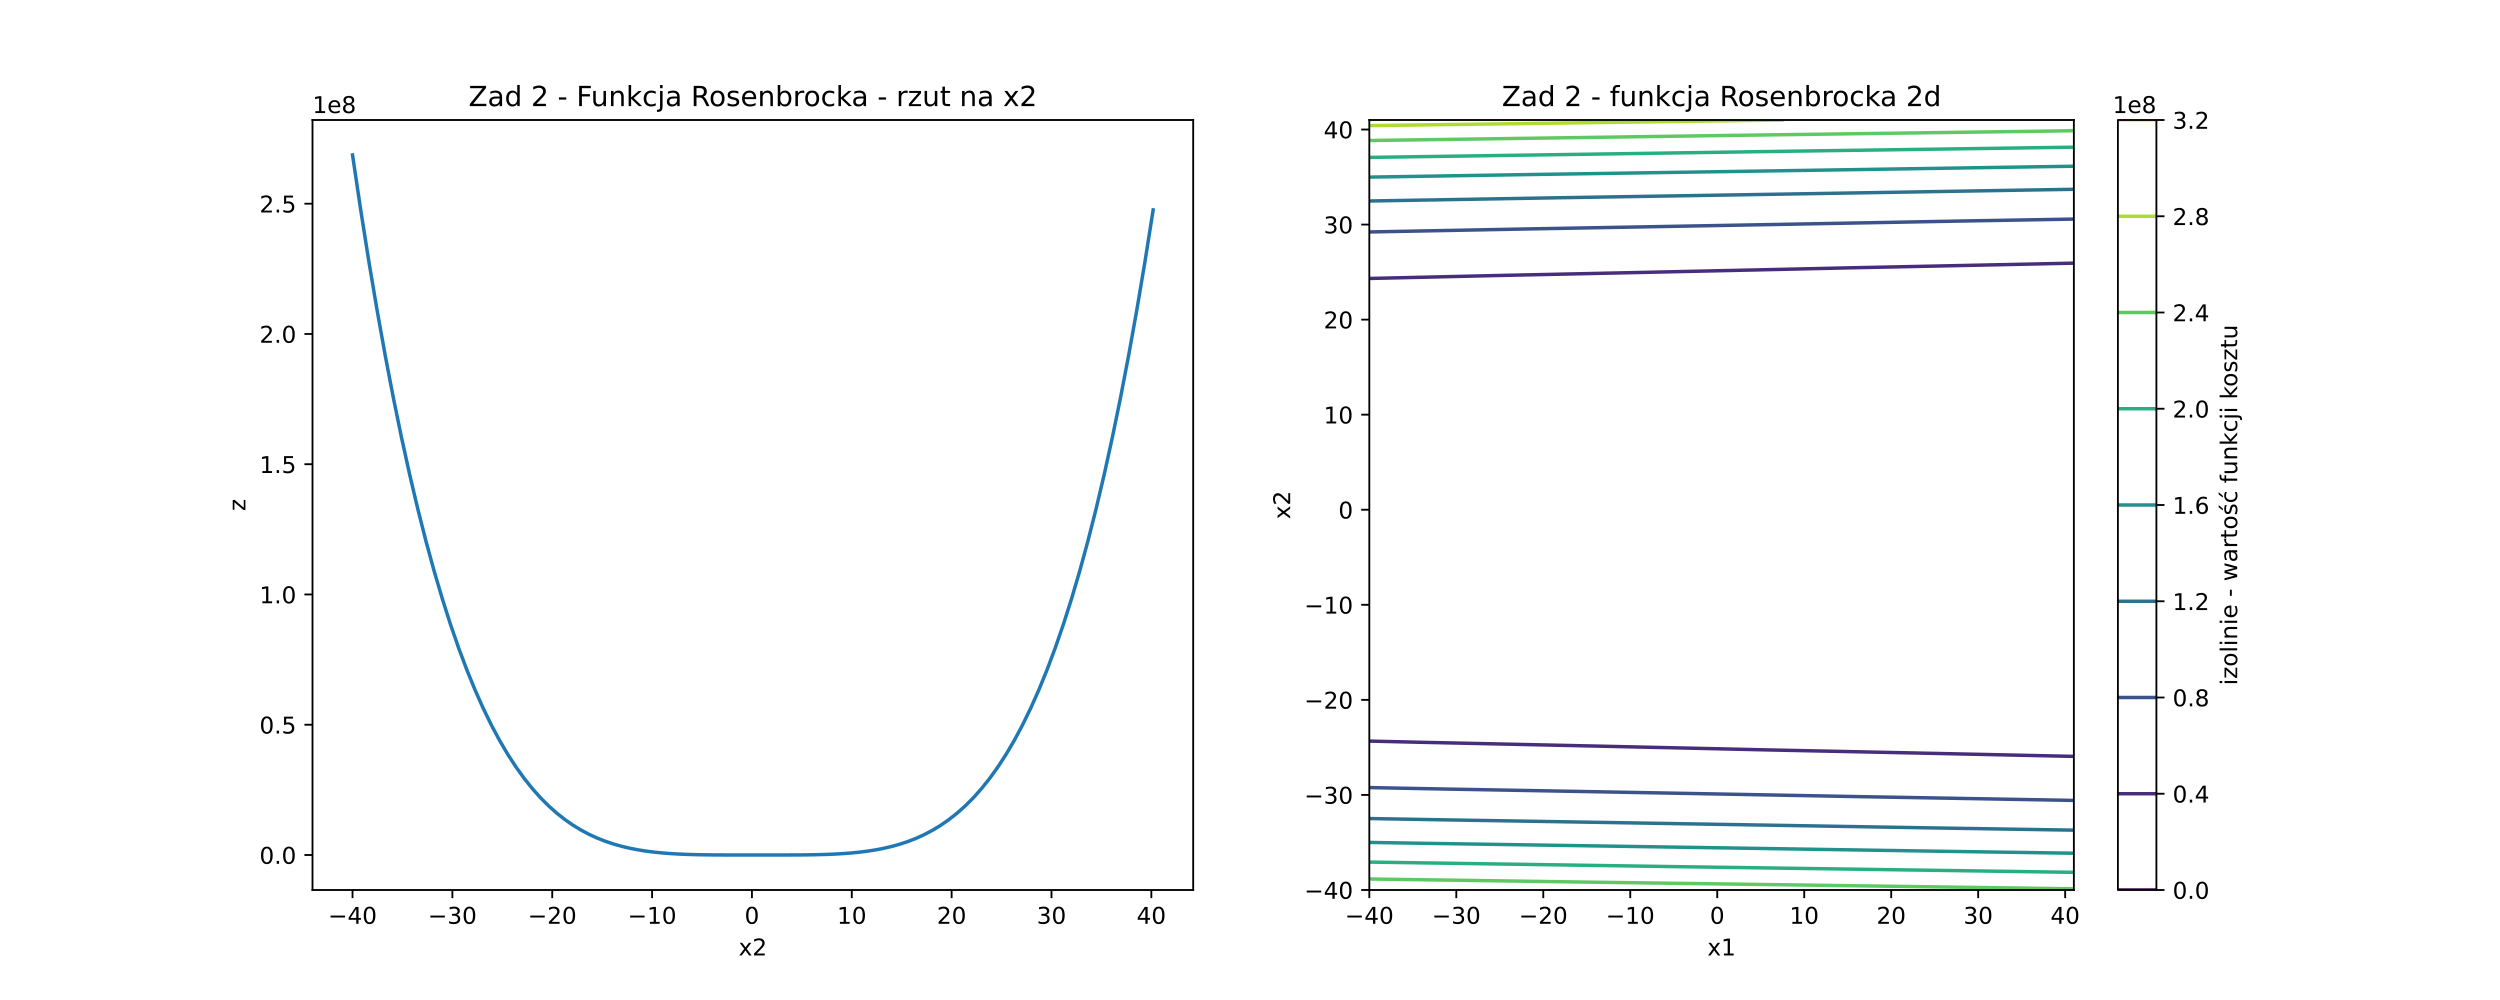 <?xml version="1.0" encoding="utf-8" standalone="no"?>
<!DOCTYPE svg PUBLIC "-//W3C//DTD SVG 1.1//EN"
  "http://www.w3.org/Graphics/SVG/1.1/DTD/svg11.dtd">
<!-- Created with matplotlib (https://matplotlib.org/) -->
<svg height="432pt" version="1.1" viewBox="0 0 1080 432" width="1080pt" xmlns="http://www.w3.org/2000/svg" xmlns:xlink="http://www.w3.org/1999/xlink">
 <defs>
  <style type="text/css">*{stroke-linecap:butt;stroke-linejoin:round;}</style>
 </defs>
 <g id="figure_1">
  <g id="patch_1">
   <path d="M 0 432 
L 1080 432 
L 1080 0 
L 0 0 
z
" style="fill:#ffffff;"/>
  </g>
  <g id="axes_1">
   <g id="patch_2">
    <path d="M 135 384.48 
L 515.455 384.48 
L 515.455 51.84 
L 135 51.84 
z
" style="fill:#ffffff;"/>
   </g>
   <g id="matplotlib.axis_1">
    <g id="xtick_1">
     <g id="line2d_1">
      <defs>
       <path d="M 0 0 
L 0 3.5 
" id="ma24e5db776" style="stroke:#000000;stroke-width:0.8;"/>
      </defs>
      <g>
       <use style="stroke:#000000;stroke-width:0.8;" x="152.293" xlink:href="#ma24e5db776" y="384.48"/>
      </g>
     </g>
     <g id="text_1">
      <!-- −40 -->
      <g transform="translate(141.741 399.078)scale(0.1 -0.1)">
       <defs>
        <path d="M 10.594 35.5 
L 73.188 35.5 
L 73.188 27.203 
L 10.594 27.203 
z
" id="DejaVuSans-8722"/>
        <path d="M 37.797 64.312 
L 12.891 25.391 
L 37.797 25.391 
z
M 35.203 72.906 
L 47.609 72.906 
L 47.609 25.391 
L 58.016 25.391 
L 58.016 17.188 
L 47.609 17.188 
L 47.609 0 
L 37.797 0 
L 37.797 17.188 
L 4.891 17.188 
L 4.891 26.703 
z
" id="DejaVuSans-52"/>
        <path d="M 31.781 66.406 
Q 24.172 66.406 20.328 58.906 
Q 16.5 51.422 16.5 36.375 
Q 16.5 21.391 20.328 13.891 
Q 24.172 6.391 31.781 6.391 
Q 39.453 6.391 43.281 13.891 
Q 47.125 21.391 47.125 36.375 
Q 47.125 51.422 43.281 58.906 
Q 39.453 66.406 31.781 66.406 
z
M 31.781 74.219 
Q 44.047 74.219 50.516 64.516 
Q 56.984 54.828 56.984 36.375 
Q 56.984 17.969 50.516 8.266 
Q 44.047 -1.422 31.781 -1.422 
Q 19.531 -1.422 13.062 8.266 
Q 6.594 17.969 6.594 36.375 
Q 6.594 54.828 13.062 64.516 
Q 19.531 74.219 31.781 74.219 
z
" id="DejaVuSans-48"/>
       </defs>
       <use xlink:href="#DejaVuSans-8722"/>
       <use x="83.789" xlink:href="#DejaVuSans-52"/>
       <use x="147.412" xlink:href="#DejaVuSans-48"/>
      </g>
     </g>
    </g>
    <g id="xtick_2">
     <g id="line2d_2">
      <g>
       <use style="stroke:#000000;stroke-width:0.8;" x="195.429" xlink:href="#ma24e5db776" y="384.48"/>
      </g>
     </g>
     <g id="text_2">
      <!-- −30 -->
      <g transform="translate(184.876 399.078)scale(0.1 -0.1)">
       <defs>
        <path d="M 40.578 39.312 
Q 47.656 37.797 51.625 33 
Q 55.609 28.219 55.609 21.188 
Q 55.609 10.406 48.188 4.484 
Q 40.766 -1.422 27.094 -1.422 
Q 22.516 -1.422 17.656 -0.516 
Q 12.797 0.391 7.625 2.203 
L 7.625 11.719 
Q 11.719 9.328 16.594 8.109 
Q 21.484 6.891 26.812 6.891 
Q 36.078 6.891 40.938 10.547 
Q 45.797 14.203 45.797 21.188 
Q 45.797 27.641 41.281 31.266 
Q 36.766 34.906 28.719 34.906 
L 20.219 34.906 
L 20.219 43.016 
L 29.109 43.016 
Q 36.375 43.016 40.234 45.922 
Q 44.094 48.828 44.094 54.297 
Q 44.094 59.906 40.109 62.906 
Q 36.141 65.922 28.719 65.922 
Q 24.656 65.922 20.016 65.031 
Q 15.375 64.156 9.812 62.312 
L 9.812 71.094 
Q 15.438 72.656 20.344 73.438 
Q 25.25 74.219 29.594 74.219 
Q 40.828 74.219 47.359 69.109 
Q 53.906 64.016 53.906 55.328 
Q 53.906 49.266 50.438 45.094 
Q 46.969 40.922 40.578 39.312 
z
" id="DejaVuSans-51"/>
       </defs>
       <use xlink:href="#DejaVuSans-8722"/>
       <use x="83.789" xlink:href="#DejaVuSans-51"/>
       <use x="147.412" xlink:href="#DejaVuSans-48"/>
      </g>
     </g>
    </g>
    <g id="xtick_3">
     <g id="line2d_3">
      <g>
       <use style="stroke:#000000;stroke-width:0.8;" x="238.564" xlink:href="#ma24e5db776" y="384.48"/>
      </g>
     </g>
     <g id="text_3">
      <!-- −20 -->
      <g transform="translate(228.012 399.078)scale(0.1 -0.1)">
       <defs>
        <path d="M 19.188 8.297 
L 53.609 8.297 
L 53.609 0 
L 7.328 0 
L 7.328 8.297 
Q 12.938 14.109 22.625 23.891 
Q 32.328 33.688 34.812 36.531 
Q 39.547 41.844 41.422 45.531 
Q 43.312 49.219 43.312 52.781 
Q 43.312 58.594 39.234 62.25 
Q 35.156 65.922 28.609 65.922 
Q 23.969 65.922 18.812 64.312 
Q 13.672 62.703 7.812 59.422 
L 7.812 69.391 
Q 13.766 71.781 18.938 73 
Q 24.125 74.219 28.422 74.219 
Q 39.75 74.219 46.484 68.547 
Q 53.219 62.891 53.219 53.422 
Q 53.219 48.922 51.531 44.891 
Q 49.859 40.875 45.406 35.406 
Q 44.188 33.984 37.641 27.219 
Q 31.109 20.453 19.188 8.297 
z
" id="DejaVuSans-50"/>
       </defs>
       <use xlink:href="#DejaVuSans-8722"/>
       <use x="83.789" xlink:href="#DejaVuSans-50"/>
       <use x="147.412" xlink:href="#DejaVuSans-48"/>
      </g>
     </g>
    </g>
    <g id="xtick_4">
     <g id="line2d_4">
      <g>
       <use style="stroke:#000000;stroke-width:0.8;" x="281.7" xlink:href="#ma24e5db776" y="384.48"/>
      </g>
     </g>
     <g id="text_4">
      <!-- −10 -->
      <g transform="translate(271.147 399.078)scale(0.1 -0.1)">
       <defs>
        <path d="M 12.406 8.297 
L 28.516 8.297 
L 28.516 63.922 
L 10.984 60.406 
L 10.984 69.391 
L 28.422 72.906 
L 38.281 72.906 
L 38.281 8.297 
L 54.391 8.297 
L 54.391 0 
L 12.406 0 
z
" id="DejaVuSans-49"/>
       </defs>
       <use xlink:href="#DejaVuSans-8722"/>
       <use x="83.789" xlink:href="#DejaVuSans-49"/>
       <use x="147.412" xlink:href="#DejaVuSans-48"/>
      </g>
     </g>
    </g>
    <g id="xtick_5">
     <g id="line2d_5">
      <g>
       <use style="stroke:#000000;stroke-width:0.8;" x="324.835" xlink:href="#ma24e5db776" y="384.48"/>
      </g>
     </g>
     <g id="text_5">
      <!-- 0 -->
      <g transform="translate(321.654 399.078)scale(0.1 -0.1)">
       <use xlink:href="#DejaVuSans-48"/>
      </g>
     </g>
    </g>
    <g id="xtick_6">
     <g id="line2d_6">
      <g>
       <use style="stroke:#000000;stroke-width:0.8;" x="367.971" xlink:href="#ma24e5db776" y="384.48"/>
      </g>
     </g>
     <g id="text_6">
      <!-- 10 -->
      <g transform="translate(361.608 399.078)scale(0.1 -0.1)">
       <use xlink:href="#DejaVuSans-49"/>
       <use x="63.623" xlink:href="#DejaVuSans-48"/>
      </g>
     </g>
    </g>
    <g id="xtick_7">
     <g id="line2d_7">
      <g>
       <use style="stroke:#000000;stroke-width:0.8;" x="411.106" xlink:href="#ma24e5db776" y="384.48"/>
      </g>
     </g>
     <g id="text_7">
      <!-- 20 -->
      <g transform="translate(404.744 399.078)scale(0.1 -0.1)">
       <use xlink:href="#DejaVuSans-50"/>
       <use x="63.623" xlink:href="#DejaVuSans-48"/>
      </g>
     </g>
    </g>
    <g id="xtick_8">
     <g id="line2d_8">
      <g>
       <use style="stroke:#000000;stroke-width:0.8;" x="454.241" xlink:href="#ma24e5db776" y="384.48"/>
      </g>
     </g>
     <g id="text_8">
      <!-- 30 -->
      <g transform="translate(447.879 399.078)scale(0.1 -0.1)">
       <use xlink:href="#DejaVuSans-51"/>
       <use x="63.623" xlink:href="#DejaVuSans-48"/>
      </g>
     </g>
    </g>
    <g id="xtick_9">
     <g id="line2d_9">
      <g>
       <use style="stroke:#000000;stroke-width:0.8;" x="497.377" xlink:href="#ma24e5db776" y="384.48"/>
      </g>
     </g>
     <g id="text_9">
      <!-- 40 -->
      <g transform="translate(491.014 399.078)scale(0.1 -0.1)">
       <use xlink:href="#DejaVuSans-52"/>
       <use x="63.623" xlink:href="#DejaVuSans-48"/>
      </g>
     </g>
    </g>
    <g id="text_10">
     <!-- x2 -->
     <g transform="translate(319.087 412.757)scale(0.1 -0.1)">
      <defs>
       <path d="M 54.891 54.688 
L 35.109 28.078 
L 55.906 0 
L 45.312 0 
L 29.391 21.484 
L 13.484 0 
L 2.875 0 
L 24.125 28.609 
L 4.688 54.688 
L 15.281 54.688 
L 29.781 35.203 
L 44.281 54.688 
z
" id="DejaVuSans-120"/>
      </defs>
      <use xlink:href="#DejaVuSans-120"/>
      <use x="59.18" xlink:href="#DejaVuSans-50"/>
     </g>
    </g>
   </g>
   <g id="matplotlib.axis_2">
    <g id="ytick_1">
     <g id="line2d_10">
      <defs>
       <path d="M 0 0 
L -3.5 0 
" id="me08a68da61" style="stroke:#000000;stroke-width:0.8;"/>
      </defs>
      <g>
       <use style="stroke:#000000;stroke-width:0.8;" x="135" xlink:href="#me08a68da61" y="369.36"/>
      </g>
     </g>
     <g id="text_11">
      <!-- 0.0 -->
      <g transform="translate(112.097 373.159)scale(0.1 -0.1)">
       <defs>
        <path d="M 10.688 12.406 
L 21 12.406 
L 21 0 
L 10.688 0 
z
" id="DejaVuSans-46"/>
       </defs>
       <use xlink:href="#DejaVuSans-48"/>
       <use x="63.623" xlink:href="#DejaVuSans-46"/>
       <use x="95.41" xlink:href="#DejaVuSans-48"/>
      </g>
     </g>
    </g>
    <g id="ytick_2">
     <g id="line2d_11">
      <g>
       <use style="stroke:#000000;stroke-width:0.8;" x="135" xlink:href="#me08a68da61" y="313.088"/>
      </g>
     </g>
     <g id="text_12">
      <!-- 0.5 -->
      <g transform="translate(112.097 316.887)scale(0.1 -0.1)">
       <defs>
        <path d="M 10.797 72.906 
L 49.516 72.906 
L 49.516 64.594 
L 19.828 64.594 
L 19.828 46.734 
Q 21.969 47.469 24.109 47.828 
Q 26.266 48.188 28.422 48.188 
Q 40.625 48.188 47.75 41.5 
Q 54.891 34.812 54.891 23.391 
Q 54.891 11.625 47.562 5.094 
Q 40.234 -1.422 26.906 -1.422 
Q 22.312 -1.422 17.547 -0.641 
Q 12.797 0.141 7.719 1.703 
L 7.719 11.625 
Q 12.109 9.234 16.797 8.062 
Q 21.484 6.891 26.703 6.891 
Q 35.156 6.891 40.078 11.328 
Q 45.016 15.766 45.016 23.391 
Q 45.016 31 40.078 35.438 
Q 35.156 39.891 26.703 39.891 
Q 22.75 39.891 18.812 39.016 
Q 14.891 38.141 10.797 36.281 
z
" id="DejaVuSans-53"/>
       </defs>
       <use xlink:href="#DejaVuSans-48"/>
       <use x="63.623" xlink:href="#DejaVuSans-46"/>
       <use x="95.41" xlink:href="#DejaVuSans-53"/>
      </g>
     </g>
    </g>
    <g id="ytick_3">
     <g id="line2d_12">
      <g>
       <use style="stroke:#000000;stroke-width:0.8;" x="135" xlink:href="#me08a68da61" y="256.815"/>
      </g>
     </g>
     <g id="text_13">
      <!-- 1.0 -->
      <g transform="translate(112.097 260.615)scale(0.1 -0.1)">
       <use xlink:href="#DejaVuSans-49"/>
       <use x="63.623" xlink:href="#DejaVuSans-46"/>
       <use x="95.41" xlink:href="#DejaVuSans-48"/>
      </g>
     </g>
    </g>
    <g id="ytick_4">
     <g id="line2d_13">
      <g>
       <use style="stroke:#000000;stroke-width:0.8;" x="135" xlink:href="#me08a68da61" y="200.543"/>
      </g>
     </g>
     <g id="text_14">
      <!-- 1.5 -->
      <g transform="translate(112.097 204.342)scale(0.1 -0.1)">
       <use xlink:href="#DejaVuSans-49"/>
       <use x="63.623" xlink:href="#DejaVuSans-46"/>
       <use x="95.41" xlink:href="#DejaVuSans-53"/>
      </g>
     </g>
    </g>
    <g id="ytick_5">
     <g id="line2d_14">
      <g>
       <use style="stroke:#000000;stroke-width:0.8;" x="135" xlink:href="#me08a68da61" y="144.271"/>
      </g>
     </g>
     <g id="text_15">
      <!-- 2.0 -->
      <g transform="translate(112.097 148.07)scale(0.1 -0.1)">
       <use xlink:href="#DejaVuSans-50"/>
       <use x="63.623" xlink:href="#DejaVuSans-46"/>
       <use x="95.41" xlink:href="#DejaVuSans-48"/>
      </g>
     </g>
    </g>
    <g id="ytick_6">
     <g id="line2d_15">
      <g>
       <use style="stroke:#000000;stroke-width:0.8;" x="135" xlink:href="#me08a68da61" y="87.998"/>
      </g>
     </g>
     <g id="text_16">
      <!-- 2.5 -->
      <g transform="translate(112.097 91.798)scale(0.1 -0.1)">
       <use xlink:href="#DejaVuSans-50"/>
       <use x="63.623" xlink:href="#DejaVuSans-46"/>
       <use x="95.41" xlink:href="#DejaVuSans-53"/>
      </g>
     </g>
    </g>
    <g id="text_17">
     <!-- z -->
     <g transform="translate(106.017 220.784)rotate(-90)scale(0.1 -0.1)">
      <defs>
       <path d="M 5.516 54.688 
L 48.188 54.688 
L 48.188 46.484 
L 14.406 7.172 
L 48.188 7.172 
L 48.188 0 
L 4.297 0 
L 4.297 8.203 
L 38.094 47.516 
L 5.516 47.516 
z
" id="DejaVuSans-122"/>
      </defs>
      <use xlink:href="#DejaVuSans-122"/>
     </g>
    </g>
    <g id="text_18">
     <!-- 1e8 -->
     <g transform="translate(135 48.84)scale(0.1 -0.1)">
      <defs>
       <path d="M 56.203 29.594 
L 56.203 25.203 
L 14.891 25.203 
Q 15.484 15.922 20.484 11.062 
Q 25.484 6.203 34.422 6.203 
Q 39.594 6.203 44.453 7.469 
Q 49.312 8.734 54.109 11.281 
L 54.109 2.781 
Q 49.266 0.734 44.188 -0.344 
Q 39.109 -1.422 33.891 -1.422 
Q 20.797 -1.422 13.156 6.188 
Q 5.516 13.812 5.516 26.812 
Q 5.516 40.234 12.766 48.109 
Q 20.016 56 32.328 56 
Q 43.359 56 49.781 48.891 
Q 56.203 41.797 56.203 29.594 
z
M 47.219 32.234 
Q 47.125 39.594 43.094 43.984 
Q 39.062 48.391 32.422 48.391 
Q 24.906 48.391 20.391 44.141 
Q 15.875 39.891 15.188 32.172 
z
" id="DejaVuSans-101"/>
       <path d="M 31.781 34.625 
Q 24.75 34.625 20.719 30.859 
Q 16.703 27.094 16.703 20.516 
Q 16.703 13.922 20.719 10.156 
Q 24.75 6.391 31.781 6.391 
Q 38.812 6.391 42.859 10.172 
Q 46.922 13.969 46.922 20.516 
Q 46.922 27.094 42.891 30.859 
Q 38.875 34.625 31.781 34.625 
z
M 21.922 38.812 
Q 15.578 40.375 12.031 44.719 
Q 8.5 49.078 8.5 55.328 
Q 8.5 64.062 14.719 69.141 
Q 20.953 74.219 31.781 74.219 
Q 42.672 74.219 48.875 69.141 
Q 55.078 64.062 55.078 55.328 
Q 55.078 49.078 51.531 44.719 
Q 48 40.375 41.703 38.812 
Q 48.828 37.156 52.797 32.312 
Q 56.781 27.484 56.781 20.516 
Q 56.781 9.906 50.312 4.234 
Q 43.844 -1.422 31.781 -1.422 
Q 19.734 -1.422 13.25 4.234 
Q 6.781 9.906 6.781 20.516 
Q 6.781 27.484 10.781 32.312 
Q 14.797 37.156 21.922 38.812 
z
M 18.312 54.391 
Q 18.312 48.734 21.844 45.562 
Q 25.391 42.391 31.781 42.391 
Q 38.141 42.391 41.719 45.562 
Q 45.312 48.734 45.312 54.391 
Q 45.312 60.062 41.719 63.234 
Q 38.141 66.406 31.781 66.406 
Q 25.391 66.406 21.844 63.234 
Q 18.312 60.062 18.312 54.391 
z
" id="DejaVuSans-56"/>
      </defs>
      <use xlink:href="#DejaVuSans-49"/>
      <use x="63.623" xlink:href="#DejaVuSans-101"/>
      <use x="125.146" xlink:href="#DejaVuSans-56"/>
     </g>
    </g>
   </g>
   <g id="line2d_16">
    <path clip-path="url(#p9a007e6b59)" d="M 152.293 66.96 
L 155.823 90.681 
L 159.352 112.978 
L 162.881 133.911 
L 166.41 153.534 
L 169.94 171.905 
L 173.469 189.078 
L 176.998 205.106 
L 180.527 220.041 
L 184.057 233.934 
L 187.586 246.834 
L 191.115 258.79 
L 194.645 269.85 
L 198.174 280.058 
L 201.703 289.461 
L 205.232 298.101 
L 208.762 306.021 
L 212.291 313.262 
L 215.82 319.863 
L 219.349 325.865 
L 222.879 331.304 
L 226.408 336.216 
L 229.937 340.637 
L 233.466 344.601 
L 236.996 348.139 
L 240.525 351.285 
L 244.054 354.067 
L 247.583 356.515 
L 251.113 358.657 
L 254.642 360.52 
L 258.171 362.129 
L 261.701 363.507 
L 265.23 364.679 
L 268.759 365.665 
L 272.288 366.487 
L 275.818 367.164 
L 279.347 367.714 
L 282.876 368.154 
L 286.405 368.499 
L 289.935 368.765 
L 293.464 368.964 
L 296.993 369.108 
L 300.522 369.209 
L 304.052 369.277 
L 307.581 369.319 
L 311.11 369.342 
L 314.639 369.354 
L 318.169 369.359 
L 321.698 369.36 
L 325.227 369.36 
L 328.757 369.36 
L 332.286 369.36 
L 335.815 369.359 
L 339.344 369.354 
L 342.874 369.342 
L 346.403 369.319 
L 349.932 369.277 
L 353.461 369.209 
L 356.991 369.108 
L 360.52 368.964 
L 364.049 368.765 
L 367.578 368.499 
L 371.108 368.154 
L 374.637 367.714 
L 378.166 367.164 
L 381.695 366.487 
L 385.225 365.665 
L 388.754 364.679 
L 392.283 363.507 
L 395.813 362.129 
L 399.342 360.52 
L 402.871 358.657 
L 406.4 356.515 
L 409.93 354.067 
L 413.459 351.285 
L 416.988 348.139 
L 420.517 344.601 
L 424.047 340.637 
L 427.576 336.216 
L 431.105 331.304 
L 434.634 325.865 
L 438.164 319.863 
L 441.693 313.262 
L 445.222 306.021 
L 448.751 298.101 
L 452.281 289.461 
L 455.81 280.058 
L 459.339 269.85 
L 462.869 258.79 
L 466.398 246.834 
L 469.927 233.934 
L 473.456 220.041 
L 476.986 205.106 
L 480.515 189.078 
L 484.044 171.905 
L 487.573 153.534 
L 491.103 133.911 
L 494.632 112.978 
L 498.161 90.681 
" style="fill:none;stroke:#1f77b4;stroke-linecap:square;stroke-width:1.5;"/>
   </g>
   <g id="patch_3">
    <path d="M 135 384.48 
L 135 51.84 
" style="fill:none;stroke:#000000;stroke-linecap:square;stroke-linejoin:miter;stroke-width:0.8;"/>
   </g>
   <g id="patch_4">
    <path d="M 515.455 384.48 
L 515.455 51.84 
" style="fill:none;stroke:#000000;stroke-linecap:square;stroke-linejoin:miter;stroke-width:0.8;"/>
   </g>
   <g id="patch_5">
    <path d="M 135 384.48 
L 515.455 384.48 
" style="fill:none;stroke:#000000;stroke-linecap:square;stroke-linejoin:miter;stroke-width:0.8;"/>
   </g>
   <g id="patch_6">
    <path d="M 135 51.84 
L 515.455 51.84 
" style="fill:none;stroke:#000000;stroke-linecap:square;stroke-linejoin:miter;stroke-width:0.8;"/>
   </g>
   <g id="text_19">
    <!-- Zad 2 - Funkcja Rosenbrocka - rzut na x2 -->
    <g transform="translate(202.42 45.84)scale(0.12 -0.12)">
     <defs>
      <path d="M 5.609 72.906 
L 62.891 72.906 
L 62.891 65.375 
L 16.797 8.297 
L 64.016 8.297 
L 64.016 0 
L 4.5 0 
L 4.5 7.516 
L 50.594 64.594 
L 5.609 64.594 
z
" id="DejaVuSans-90"/>
      <path d="M 34.281 27.484 
Q 23.391 27.484 19.188 25 
Q 14.984 22.516 14.984 16.5 
Q 14.984 11.719 18.141 8.906 
Q 21.297 6.109 26.703 6.109 
Q 34.188 6.109 38.703 11.406 
Q 43.219 16.703 43.219 25.484 
L 43.219 27.484 
z
M 52.203 31.203 
L 52.203 0 
L 43.219 0 
L 43.219 8.297 
Q 40.141 3.328 35.547 0.953 
Q 30.953 -1.422 24.312 -1.422 
Q 15.922 -1.422 10.953 3.297 
Q 6 8.016 6 15.922 
Q 6 25.141 12.172 29.828 
Q 18.359 34.516 30.609 34.516 
L 43.219 34.516 
L 43.219 35.406 
Q 43.219 41.609 39.141 45 
Q 35.062 48.391 27.688 48.391 
Q 23 48.391 18.547 47.266 
Q 14.109 46.141 10.016 43.891 
L 10.016 52.203 
Q 14.938 54.109 19.578 55.047 
Q 24.219 56 28.609 56 
Q 40.484 56 46.344 49.844 
Q 52.203 43.703 52.203 31.203 
z
" id="DejaVuSans-97"/>
      <path d="M 45.406 46.391 
L 45.406 75.984 
L 54.391 75.984 
L 54.391 0 
L 45.406 0 
L 45.406 8.203 
Q 42.578 3.328 38.25 0.953 
Q 33.938 -1.422 27.875 -1.422 
Q 17.969 -1.422 11.734 6.484 
Q 5.516 14.406 5.516 27.297 
Q 5.516 40.188 11.734 48.094 
Q 17.969 56 27.875 56 
Q 33.938 56 38.25 53.625 
Q 42.578 51.266 45.406 46.391 
z
M 14.797 27.297 
Q 14.797 17.391 18.875 11.75 
Q 22.953 6.109 30.078 6.109 
Q 37.203 6.109 41.297 11.75 
Q 45.406 17.391 45.406 27.297 
Q 45.406 37.203 41.297 42.844 
Q 37.203 48.484 30.078 48.484 
Q 22.953 48.484 18.875 42.844 
Q 14.797 37.203 14.797 27.297 
z
" id="DejaVuSans-100"/>
      <path id="DejaVuSans-32"/>
      <path d="M 4.891 31.391 
L 31.203 31.391 
L 31.203 23.391 
L 4.891 23.391 
z
" id="DejaVuSans-45"/>
      <path d="M 9.812 72.906 
L 51.703 72.906 
L 51.703 64.594 
L 19.672 64.594 
L 19.672 43.109 
L 48.578 43.109 
L 48.578 34.812 
L 19.672 34.812 
L 19.672 0 
L 9.812 0 
z
" id="DejaVuSans-70"/>
      <path d="M 8.5 21.578 
L 8.5 54.688 
L 17.484 54.688 
L 17.484 21.922 
Q 17.484 14.156 20.5 10.266 
Q 23.531 6.391 29.594 6.391 
Q 36.859 6.391 41.078 11.031 
Q 45.312 15.672 45.312 23.688 
L 45.312 54.688 
L 54.297 54.688 
L 54.297 0 
L 45.312 0 
L 45.312 8.406 
Q 42.047 3.422 37.719 1 
Q 33.406 -1.422 27.688 -1.422 
Q 18.266 -1.422 13.375 4.438 
Q 8.5 10.297 8.5 21.578 
z
M 31.109 56 
z
" id="DejaVuSans-117"/>
      <path d="M 54.891 33.016 
L 54.891 0 
L 45.906 0 
L 45.906 32.719 
Q 45.906 40.484 42.875 44.328 
Q 39.844 48.188 33.797 48.188 
Q 26.516 48.188 22.312 43.547 
Q 18.109 38.922 18.109 30.906 
L 18.109 0 
L 9.078 0 
L 9.078 54.688 
L 18.109 54.688 
L 18.109 46.188 
Q 21.344 51.125 25.703 53.562 
Q 30.078 56 35.797 56 
Q 45.219 56 50.047 50.172 
Q 54.891 44.344 54.891 33.016 
z
" id="DejaVuSans-110"/>
      <path d="M 9.078 75.984 
L 18.109 75.984 
L 18.109 31.109 
L 44.922 54.688 
L 56.391 54.688 
L 27.391 29.109 
L 57.625 0 
L 45.906 0 
L 18.109 26.703 
L 18.109 0 
L 9.078 0 
z
" id="DejaVuSans-107"/>
      <path d="M 48.781 52.594 
L 48.781 44.188 
Q 44.969 46.297 41.141 47.344 
Q 37.312 48.391 33.406 48.391 
Q 24.656 48.391 19.812 42.844 
Q 14.984 37.312 14.984 27.297 
Q 14.984 17.281 19.812 11.734 
Q 24.656 6.203 33.406 6.203 
Q 37.312 6.203 41.141 7.25 
Q 44.969 8.297 48.781 10.406 
L 48.781 2.094 
Q 45.016 0.344 40.984 -0.531 
Q 36.969 -1.422 32.422 -1.422 
Q 20.062 -1.422 12.781 6.344 
Q 5.516 14.109 5.516 27.297 
Q 5.516 40.672 12.859 48.328 
Q 20.219 56 33.016 56 
Q 37.156 56 41.109 55.141 
Q 45.062 54.297 48.781 52.594 
z
" id="DejaVuSans-99"/>
      <path d="M 9.422 54.688 
L 18.406 54.688 
L 18.406 -0.984 
Q 18.406 -11.422 14.422 -16.109 
Q 10.453 -20.797 1.609 -20.797 
L -1.812 -20.797 
L -1.812 -13.188 
L 0.594 -13.188 
Q 5.719 -13.188 7.562 -10.812 
Q 9.422 -8.453 9.422 -0.984 
z
M 9.422 75.984 
L 18.406 75.984 
L 18.406 64.594 
L 9.422 64.594 
z
" id="DejaVuSans-106"/>
      <path d="M 44.391 34.188 
Q 47.562 33.109 50.562 29.594 
Q 53.562 26.078 56.594 19.922 
L 66.609 0 
L 56 0 
L 46.688 18.703 
Q 43.062 26.031 39.672 28.422 
Q 36.281 30.812 30.422 30.812 
L 19.672 30.812 
L 19.672 0 
L 9.812 0 
L 9.812 72.906 
L 32.078 72.906 
Q 44.578 72.906 50.734 67.672 
Q 56.891 62.453 56.891 51.906 
Q 56.891 45.016 53.688 40.469 
Q 50.484 35.938 44.391 34.188 
z
M 19.672 64.797 
L 19.672 38.922 
L 32.078 38.922 
Q 39.203 38.922 42.844 42.219 
Q 46.484 45.516 46.484 51.906 
Q 46.484 58.297 42.844 61.547 
Q 39.203 64.797 32.078 64.797 
z
" id="DejaVuSans-82"/>
      <path d="M 30.609 48.391 
Q 23.391 48.391 19.188 42.75 
Q 14.984 37.109 14.984 27.297 
Q 14.984 17.484 19.156 11.844 
Q 23.344 6.203 30.609 6.203 
Q 37.797 6.203 41.984 11.859 
Q 46.188 17.531 46.188 27.297 
Q 46.188 37.016 41.984 42.703 
Q 37.797 48.391 30.609 48.391 
z
M 30.609 56 
Q 42.328 56 49.016 48.375 
Q 55.719 40.766 55.719 27.297 
Q 55.719 13.875 49.016 6.219 
Q 42.328 -1.422 30.609 -1.422 
Q 18.844 -1.422 12.172 6.219 
Q 5.516 13.875 5.516 27.297 
Q 5.516 40.766 12.172 48.375 
Q 18.844 56 30.609 56 
z
" id="DejaVuSans-111"/>
      <path d="M 44.281 53.078 
L 44.281 44.578 
Q 40.484 46.531 36.375 47.5 
Q 32.281 48.484 27.875 48.484 
Q 21.188 48.484 17.844 46.438 
Q 14.5 44.391 14.5 40.281 
Q 14.5 37.156 16.891 35.375 
Q 19.281 33.594 26.516 31.984 
L 29.594 31.297 
Q 39.156 29.25 43.188 25.516 
Q 47.219 21.781 47.219 15.094 
Q 47.219 7.469 41.188 3.016 
Q 35.156 -1.422 24.609 -1.422 
Q 20.219 -1.422 15.453 -0.562 
Q 10.688 0.297 5.422 2 
L 5.422 11.281 
Q 10.406 8.688 15.234 7.391 
Q 20.062 6.109 24.812 6.109 
Q 31.156 6.109 34.562 8.281 
Q 37.984 10.453 37.984 14.406 
Q 37.984 18.062 35.516 20.016 
Q 33.062 21.969 24.703 23.781 
L 21.578 24.516 
Q 13.234 26.266 9.516 29.906 
Q 5.812 33.547 5.812 39.891 
Q 5.812 47.609 11.281 51.797 
Q 16.75 56 26.812 56 
Q 31.781 56 36.172 55.266 
Q 40.578 54.547 44.281 53.078 
z
" id="DejaVuSans-115"/>
      <path d="M 48.688 27.297 
Q 48.688 37.203 44.609 42.844 
Q 40.531 48.484 33.406 48.484 
Q 26.266 48.484 22.188 42.844 
Q 18.109 37.203 18.109 27.297 
Q 18.109 17.391 22.188 11.75 
Q 26.266 6.109 33.406 6.109 
Q 40.531 6.109 44.609 11.75 
Q 48.688 17.391 48.688 27.297 
z
M 18.109 46.391 
Q 20.953 51.266 25.266 53.625 
Q 29.594 56 35.594 56 
Q 45.562 56 51.781 48.094 
Q 58.016 40.188 58.016 27.297 
Q 58.016 14.406 51.781 6.484 
Q 45.562 -1.422 35.594 -1.422 
Q 29.594 -1.422 25.266 0.953 
Q 20.953 3.328 18.109 8.203 
L 18.109 0 
L 9.078 0 
L 9.078 75.984 
L 18.109 75.984 
z
" id="DejaVuSans-98"/>
      <path d="M 41.109 46.297 
Q 39.594 47.172 37.812 47.578 
Q 36.031 48 33.891 48 
Q 26.266 48 22.188 43.047 
Q 18.109 38.094 18.109 28.812 
L 18.109 0 
L 9.078 0 
L 9.078 54.688 
L 18.109 54.688 
L 18.109 46.188 
Q 20.953 51.172 25.484 53.578 
Q 30.031 56 36.531 56 
Q 37.453 56 38.578 55.875 
Q 39.703 55.766 41.062 55.516 
z
" id="DejaVuSans-114"/>
      <path d="M 18.312 70.219 
L 18.312 54.688 
L 36.812 54.688 
L 36.812 47.703 
L 18.312 47.703 
L 18.312 18.016 
Q 18.312 11.328 20.141 9.422 
Q 21.969 7.516 27.594 7.516 
L 36.812 7.516 
L 36.812 0 
L 27.594 0 
Q 17.188 0 13.234 3.875 
Q 9.281 7.766 9.281 18.016 
L 9.281 47.703 
L 2.688 47.703 
L 2.688 54.688 
L 9.281 54.688 
L 9.281 70.219 
z
" id="DejaVuSans-116"/>
     </defs>
     <use xlink:href="#DejaVuSans-90"/>
     <use x="68.506" xlink:href="#DejaVuSans-97"/>
     <use x="129.785" xlink:href="#DejaVuSans-100"/>
     <use x="193.262" xlink:href="#DejaVuSans-32"/>
     <use x="225.049" xlink:href="#DejaVuSans-50"/>
     <use x="288.672" xlink:href="#DejaVuSans-32"/>
     <use x="320.459" xlink:href="#DejaVuSans-45"/>
     <use x="356.543" xlink:href="#DejaVuSans-32"/>
     <use x="388.33" xlink:href="#DejaVuSans-70"/>
     <use x="440.35" xlink:href="#DejaVuSans-117"/>
     <use x="503.729" xlink:href="#DejaVuSans-110"/>
     <use x="567.107" xlink:href="#DejaVuSans-107"/>
     <use x="625.018" xlink:href="#DejaVuSans-99"/>
     <use x="679.998" xlink:href="#DejaVuSans-106"/>
     <use x="707.781" xlink:href="#DejaVuSans-97"/>
     <use x="769.061" xlink:href="#DejaVuSans-32"/>
     <use x="800.848" xlink:href="#DejaVuSans-82"/>
     <use x="865.83" xlink:href="#DejaVuSans-111"/>
     <use x="927.012" xlink:href="#DejaVuSans-115"/>
     <use x="979.111" xlink:href="#DejaVuSans-101"/>
     <use x="1040.635" xlink:href="#DejaVuSans-110"/>
     <use x="1104.014" xlink:href="#DejaVuSans-98"/>
     <use x="1167.49" xlink:href="#DejaVuSans-114"/>
     <use x="1206.354" xlink:href="#DejaVuSans-111"/>
     <use x="1267.535" xlink:href="#DejaVuSans-99"/>
     <use x="1322.516" xlink:href="#DejaVuSans-107"/>
     <use x="1378.676" xlink:href="#DejaVuSans-97"/>
     <use x="1439.955" xlink:href="#DejaVuSans-32"/>
     <use x="1471.742" xlink:href="#DejaVuSans-45"/>
     <use x="1507.826" xlink:href="#DejaVuSans-32"/>
     <use x="1539.613" xlink:href="#DejaVuSans-114"/>
     <use x="1580.727" xlink:href="#DejaVuSans-122"/>
     <use x="1633.217" xlink:href="#DejaVuSans-117"/>
     <use x="1696.596" xlink:href="#DejaVuSans-116"/>
     <use x="1735.805" xlink:href="#DejaVuSans-32"/>
     <use x="1767.592" xlink:href="#DejaVuSans-110"/>
     <use x="1830.971" xlink:href="#DejaVuSans-97"/>
     <use x="1892.25" xlink:href="#DejaVuSans-32"/>
     <use x="1924.037" xlink:href="#DejaVuSans-120"/>
     <use x="1983.217" xlink:href="#DejaVuSans-50"/>
    </g>
   </g>
  </g>
  <g id="axes_2">
   <g id="patch_7">
    <path d="M 591.545 384.48 
L 895.909 384.48 
L 895.909 51.84 
L 591.545 51.84 
z
" style="fill:#ffffff;"/>
   </g>
   <g id="matplotlib.axis_3">
    <g id="xtick_10">
     <g id="line2d_17">
      <g>
       <use style="stroke:#000000;stroke-width:0.8;" x="591.545" xlink:href="#ma24e5db776" y="384.48"/>
      </g>
     </g>
     <g id="text_20">
      <!-- −40 -->
      <g transform="translate(580.993 399.078)scale(0.1 -0.1)">
       <use xlink:href="#DejaVuSans-8722"/>
       <use x="83.789" xlink:href="#DejaVuSans-52"/>
       <use x="147.412" xlink:href="#DejaVuSans-48"/>
      </g>
     </g>
    </g>
    <g id="xtick_11">
     <g id="line2d_18">
      <g>
       <use style="stroke:#000000;stroke-width:0.8;" x="629.121" xlink:href="#ma24e5db776" y="384.48"/>
      </g>
     </g>
     <g id="text_21">
      <!-- −30 -->
      <g transform="translate(618.569 399.078)scale(0.1 -0.1)">
       <use xlink:href="#DejaVuSans-8722"/>
       <use x="83.789" xlink:href="#DejaVuSans-51"/>
       <use x="147.412" xlink:href="#DejaVuSans-48"/>
      </g>
     </g>
    </g>
    <g id="xtick_12">
     <g id="line2d_19">
      <g>
       <use style="stroke:#000000;stroke-width:0.8;" x="666.697" xlink:href="#ma24e5db776" y="384.48"/>
      </g>
     </g>
     <g id="text_22">
      <!-- −20 -->
      <g transform="translate(656.145 399.078)scale(0.1 -0.1)">
       <use xlink:href="#DejaVuSans-8722"/>
       <use x="83.789" xlink:href="#DejaVuSans-50"/>
       <use x="147.412" xlink:href="#DejaVuSans-48"/>
      </g>
     </g>
    </g>
    <g id="xtick_13">
     <g id="line2d_20">
      <g>
       <use style="stroke:#000000;stroke-width:0.8;" x="704.273" xlink:href="#ma24e5db776" y="384.48"/>
      </g>
     </g>
     <g id="text_23">
      <!-- −10 -->
      <g transform="translate(693.72 399.078)scale(0.1 -0.1)">
       <use xlink:href="#DejaVuSans-8722"/>
       <use x="83.789" xlink:href="#DejaVuSans-49"/>
       <use x="147.412" xlink:href="#DejaVuSans-48"/>
      </g>
     </g>
    </g>
    <g id="xtick_14">
     <g id="line2d_21">
      <g>
       <use style="stroke:#000000;stroke-width:0.8;" x="741.848" xlink:href="#ma24e5db776" y="384.48"/>
      </g>
     </g>
     <g id="text_24">
      <!-- 0 -->
      <g transform="translate(738.667 399.078)scale(0.1 -0.1)">
       <use xlink:href="#DejaVuSans-48"/>
      </g>
     </g>
    </g>
    <g id="xtick_15">
     <g id="line2d_22">
      <g>
       <use style="stroke:#000000;stroke-width:0.8;" x="779.424" xlink:href="#ma24e5db776" y="384.48"/>
      </g>
     </g>
     <g id="text_25">
      <!-- 10 -->
      <g transform="translate(773.062 399.078)scale(0.1 -0.1)">
       <use xlink:href="#DejaVuSans-49"/>
       <use x="63.623" xlink:href="#DejaVuSans-48"/>
      </g>
     </g>
    </g>
    <g id="xtick_16">
     <g id="line2d_23">
      <g>
       <use style="stroke:#000000;stroke-width:0.8;" x="817" xlink:href="#ma24e5db776" y="384.48"/>
      </g>
     </g>
     <g id="text_26">
      <!-- 20 -->
      <g transform="translate(810.638 399.078)scale(0.1 -0.1)">
       <use xlink:href="#DejaVuSans-50"/>
       <use x="63.623" xlink:href="#DejaVuSans-48"/>
      </g>
     </g>
    </g>
    <g id="xtick_17">
     <g id="line2d_24">
      <g>
       <use style="stroke:#000000;stroke-width:0.8;" x="854.576" xlink:href="#ma24e5db776" y="384.48"/>
      </g>
     </g>
     <g id="text_27">
      <!-- 30 -->
      <g transform="translate(848.213 399.078)scale(0.1 -0.1)">
       <use xlink:href="#DejaVuSans-51"/>
       <use x="63.623" xlink:href="#DejaVuSans-48"/>
      </g>
     </g>
    </g>
    <g id="xtick_18">
     <g id="line2d_25">
      <g>
       <use style="stroke:#000000;stroke-width:0.8;" x="892.152" xlink:href="#ma24e5db776" y="384.48"/>
      </g>
     </g>
     <g id="text_28">
      <!-- 40 -->
      <g transform="translate(885.789 399.078)scale(0.1 -0.1)">
       <use xlink:href="#DejaVuSans-52"/>
       <use x="63.623" xlink:href="#DejaVuSans-48"/>
      </g>
     </g>
    </g>
    <g id="text_29">
     <!-- x1 -->
     <g transform="translate(737.587 412.757)scale(0.1 -0.1)">
      <use xlink:href="#DejaVuSans-120"/>
      <use x="59.18" xlink:href="#DejaVuSans-49"/>
     </g>
    </g>
   </g>
   <g id="matplotlib.axis_4">
    <g id="ytick_7">
     <g id="line2d_26">
      <g>
       <use style="stroke:#000000;stroke-width:0.8;" x="591.545" xlink:href="#me08a68da61" y="384.48"/>
      </g>
     </g>
     <g id="text_30">
      <!-- −40 -->
      <g transform="translate(563.441 388.279)scale(0.1 -0.1)">
       <use xlink:href="#DejaVuSans-8722"/>
       <use x="83.789" xlink:href="#DejaVuSans-52"/>
       <use x="147.412" xlink:href="#DejaVuSans-48"/>
      </g>
     </g>
    </g>
    <g id="ytick_8">
     <g id="line2d_27">
      <g>
       <use style="stroke:#000000;stroke-width:0.8;" x="591.545" xlink:href="#me08a68da61" y="343.413"/>
      </g>
     </g>
     <g id="text_31">
      <!-- −30 -->
      <g transform="translate(563.441 347.213)scale(0.1 -0.1)">
       <use xlink:href="#DejaVuSans-8722"/>
       <use x="83.789" xlink:href="#DejaVuSans-51"/>
       <use x="147.412" xlink:href="#DejaVuSans-48"/>
      </g>
     </g>
    </g>
    <g id="ytick_9">
     <g id="line2d_28">
      <g>
       <use style="stroke:#000000;stroke-width:0.8;" x="591.545" xlink:href="#me08a68da61" y="302.347"/>
      </g>
     </g>
     <g id="text_32">
      <!-- −20 -->
      <g transform="translate(563.441 306.146)scale(0.1 -0.1)">
       <use xlink:href="#DejaVuSans-8722"/>
       <use x="83.789" xlink:href="#DejaVuSans-50"/>
       <use x="147.412" xlink:href="#DejaVuSans-48"/>
      </g>
     </g>
    </g>
    <g id="ytick_10">
     <g id="line2d_29">
      <g>
       <use style="stroke:#000000;stroke-width:0.8;" x="591.545" xlink:href="#me08a68da61" y="261.28"/>
      </g>
     </g>
     <g id="text_33">
      <!-- −10 -->
      <g transform="translate(563.441 265.079)scale(0.1 -0.1)">
       <use xlink:href="#DejaVuSans-8722"/>
       <use x="83.789" xlink:href="#DejaVuSans-49"/>
       <use x="147.412" xlink:href="#DejaVuSans-48"/>
      </g>
     </g>
    </g>
    <g id="ytick_11">
     <g id="line2d_30">
      <g>
       <use style="stroke:#000000;stroke-width:0.8;" x="591.545" xlink:href="#me08a68da61" y="220.213"/>
      </g>
     </g>
     <g id="text_34">
      <!-- 0 -->
      <g transform="translate(578.183 224.013)scale(0.1 -0.1)">
       <use xlink:href="#DejaVuSans-48"/>
      </g>
     </g>
    </g>
    <g id="ytick_12">
     <g id="line2d_31">
      <g>
       <use style="stroke:#000000;stroke-width:0.8;" x="591.545" xlink:href="#me08a68da61" y="179.147"/>
      </g>
     </g>
     <g id="text_35">
      <!-- 10 -->
      <g transform="translate(571.82 182.946)scale(0.1 -0.1)">
       <use xlink:href="#DejaVuSans-49"/>
       <use x="63.623" xlink:href="#DejaVuSans-48"/>
      </g>
     </g>
    </g>
    <g id="ytick_13">
     <g id="line2d_32">
      <g>
       <use style="stroke:#000000;stroke-width:0.8;" x="591.545" xlink:href="#me08a68da61" y="138.08"/>
      </g>
     </g>
     <g id="text_36">
      <!-- 20 -->
      <g transform="translate(571.82 141.879)scale(0.1 -0.1)">
       <use xlink:href="#DejaVuSans-50"/>
       <use x="63.623" xlink:href="#DejaVuSans-48"/>
      </g>
     </g>
    </g>
    <g id="ytick_14">
     <g id="line2d_33">
      <g>
       <use style="stroke:#000000;stroke-width:0.8;" x="591.545" xlink:href="#me08a68da61" y="97.013"/>
      </g>
     </g>
     <g id="text_37">
      <!-- 30 -->
      <g transform="translate(571.82 100.813)scale(0.1 -0.1)">
       <use xlink:href="#DejaVuSans-51"/>
       <use x="63.623" xlink:href="#DejaVuSans-48"/>
      </g>
     </g>
    </g>
    <g id="ytick_15">
     <g id="line2d_34">
      <g>
       <use style="stroke:#000000;stroke-width:0.8;" x="591.545" xlink:href="#me08a68da61" y="55.947"/>
      </g>
     </g>
     <g id="text_38">
      <!-- 40 -->
      <g transform="translate(571.82 59.746)scale(0.1 -0.1)">
       <use xlink:href="#DejaVuSans-52"/>
       <use x="63.623" xlink:href="#DejaVuSans-48"/>
      </g>
     </g>
    </g>
    <g id="text_39">
     <!-- x2 -->
     <g transform="translate(557.361 224.301)rotate(-90)scale(0.1 -0.1)">
      <use xlink:href="#DejaVuSans-120"/>
      <use x="59.18" xlink:href="#DejaVuSans-50"/>
     </g>
    </g>
   </g>
   <g id="LineCollection_1"/>
   <g id="LineCollection_2">
    <path clip-path="url(#pda2acb432d)" d="M 895.909 326.761 
L 892.835 326.694 
L 889.76 326.628 
L 886.686 326.561 
L 883.612 326.494 
L 880.537 326.428 
L 877.463 326.362 
L 874.388 326.295 
L 871.314 326.229 
L 868.24 326.163 
L 865.165 326.097 
L 862.091 326.031 
L 859.017 325.965 
L 855.942 325.9 
L 852.868 325.834 
L 849.793 325.768 
L 846.719 325.703 
L 843.645 325.638 
L 840.57 325.572 
L 837.496 325.507 
L 834.421 325.442 
L 831.347 325.377 
L 828.273 325.312 
L 825.198 325.247 
L 822.124 325.182 
L 819.05 325.117 
L 815.975 325.053 
L 812.901 324.988 
L 809.826 324.924 
L 806.752 324.859 
L 803.678 324.795 
L 800.603 324.731 
L 797.529 324.666 
L 794.455 324.602 
L 791.38 324.538 
L 788.306 324.474 
L 785.231 324.411 
L 782.157 324.347 
L 779.083 324.283 
L 776.008 324.219 
L 772.934 324.156 
L 769.86 324.092 
L 766.785 324.029 
L 765.374 324 
L 763.711 323.962 
L 760.636 323.893 
L 757.562 323.823 
L 754.488 323.753 
L 751.413 323.684 
L 748.339 323.615 
L 745.264 323.545 
L 742.19 323.476 
L 739.116 323.407 
L 736.041 323.338 
L 732.967 323.269 
L 729.893 323.201 
L 726.818 323.132 
L 723.744 323.063 
L 720.669 322.995 
L 717.595 322.926 
L 714.521 322.858 
L 711.446 322.79 
L 708.372 322.722 
L 705.298 322.654 
L 702.223 322.586 
L 699.149 322.518 
L 696.074 322.45 
L 693 322.382 
L 689.926 322.315 
L 686.851 322.247 
L 683.777 322.18 
L 680.702 322.113 
L 677.628 322.045 
L 674.554 321.978 
L 671.479 321.911 
L 668.405 321.844 
L 665.331 321.777 
L 662.256 321.71 
L 659.182 321.644 
L 656.107 321.577 
L 653.033 321.51 
L 649.959 321.444 
L 646.884 321.377 
L 643.81 321.311 
L 640.736 321.245 
L 637.661 321.179 
L 634.587 321.113 
L 631.512 321.047 
L 628.438 320.981 
L 625.364 320.915 
L 622.289 320.849 
L 619.215 320.783 
L 616.14 320.718 
L 613.066 320.652 
L 612.492 320.64 
L 609.992 320.581 
L 606.917 320.509 
L 603.843 320.438 
L 600.769 320.366 
L 597.694 320.294 
L 594.62 320.222 
L 591.545 320.151 
" style="fill:none;stroke:#472d7b;stroke-width:1.5;"/>
    <path clip-path="url(#pda2acb432d)" d="M 591.545 120.293 
L 594.62 120.224 
L 597.694 120.154 
L 600.769 120.083 
L 603.843 120.013 
L 606.917 119.943 
L 609.992 119.872 
L 613.066 119.802 
L 616.14 119.731 
L 619.215 119.661 
L 622.289 119.59 
L 625.364 119.519 
L 628.438 119.448 
L 631.512 119.377 
L 634.587 119.306 
L 637.661 119.234 
L 640.736 119.163 
L 643.81 119.092 
L 646.028 119.04 
L 646.884 119.022 
L 649.959 118.957 
L 653.033 118.892 
L 656.107 118.827 
L 659.182 118.761 
L 662.256 118.696 
L 665.331 118.63 
L 668.405 118.565 
L 671.479 118.499 
L 674.554 118.434 
L 677.628 118.368 
L 680.702 118.302 
L 683.777 118.236 
L 686.851 118.17 
L 689.926 118.104 
L 693 118.038 
L 696.074 117.972 
L 699.149 117.905 
L 702.223 117.839 
L 705.298 117.772 
L 708.372 117.706 
L 711.446 117.639 
L 714.521 117.572 
L 717.595 117.506 
L 720.669 117.439 
L 723.744 117.372 
L 726.818 117.304 
L 729.893 117.237 
L 732.967 117.17 
L 736.041 117.103 
L 739.116 117.035 
L 742.19 116.968 
L 745.264 116.9 
L 748.339 116.832 
L 751.413 116.764 
L 754.488 116.697 
L 757.562 116.629 
L 760.636 116.56 
L 763.711 116.492 
L 766.785 116.424 
L 769.86 116.356 
L 772.934 116.287 
L 776.008 116.219 
L 779.083 116.15 
L 782.157 116.081 
L 785.231 116.013 
L 788.306 115.944 
L 791.38 115.875 
L 794.455 115.806 
L 797.529 115.736 
L 800.028 115.68 
L 800.603 115.668 
L 803.678 115.605 
L 806.752 115.542 
L 809.826 115.479 
L 812.901 115.416 
L 815.975 115.353 
L 819.05 115.29 
L 822.124 115.226 
L 825.198 115.163 
L 828.273 115.099 
L 831.347 115.036 
L 834.421 114.972 
L 837.496 114.908 
L 840.57 114.844 
L 843.645 114.78 
L 846.719 114.716 
L 849.793 114.652 
L 852.868 114.588 
L 855.942 114.524 
L 859.017 114.46 
L 862.091 114.395 
L 865.165 114.331 
L 868.24 114.266 
L 871.314 114.202 
L 874.388 114.137 
L 877.463 114.072 
L 880.537 114.007 
L 883.612 113.942 
L 886.686 113.877 
L 889.76 113.812 
L 892.835 113.747 
L 895.909 113.681 
" style="fill:none;stroke:#472d7b;stroke-width:1.5;"/>
   </g>
   <g id="LineCollection_3">
    <path clip-path="url(#pda2acb432d)" d="M 895.909 345.78 
L 892.835 345.725 
L 889.76 345.67 
L 886.686 345.615 
L 883.612 345.561 
L 880.537 345.506 
L 877.463 345.451 
L 874.388 345.397 
L 871.314 345.342 
L 868.24 345.288 
L 865.165 345.233 
L 862.091 345.179 
L 859.017 345.125 
L 855.942 345.071 
L 852.868 345.016 
L 849.793 344.962 
L 846.719 344.908 
L 843.645 344.854 
L 840.57 344.8 
L 837.496 344.746 
L 834.421 344.692 
L 831.347 344.638 
L 828.273 344.585 
L 825.198 344.531 
L 822.124 344.477 
L 819.05 344.423 
L 815.975 344.37 
L 812.901 344.316 
L 809.826 344.263 
L 806.752 344.209 
L 803.925 344.16 
L 803.678 344.155 
L 800.603 344.097 
L 797.529 344.039 
L 794.455 343.982 
L 791.38 343.924 
L 788.306 343.866 
L 785.231 343.808 
L 782.157 343.751 
L 779.083 343.693 
L 776.008 343.636 
L 772.934 343.578 
L 769.86 343.521 
L 766.785 343.463 
L 763.711 343.406 
L 760.636 343.349 
L 757.562 343.292 
L 754.488 343.234 
L 751.413 343.177 
L 748.339 343.12 
L 745.264 343.063 
L 742.19 343.006 
L 739.116 342.949 
L 736.041 342.893 
L 732.967 342.836 
L 729.893 342.779 
L 726.818 342.722 
L 723.744 342.666 
L 720.669 342.609 
L 717.595 342.553 
L 714.521 342.496 
L 711.446 342.44 
L 708.372 342.383 
L 705.298 342.327 
L 702.223 342.271 
L 699.149 342.215 
L 696.074 342.158 
L 693 342.102 
L 689.926 342.046 
L 686.851 341.99 
L 683.777 341.934 
L 680.702 341.878 
L 677.628 341.823 
L 674.554 341.767 
L 671.479 341.711 
L 668.405 341.655 
L 665.331 341.6 
L 662.256 341.544 
L 659.182 341.488 
L 656.107 341.433 
L 653.033 341.378 
L 649.959 341.322 
L 646.884 341.267 
L 643.81 341.211 
L 640.736 341.156 
L 637.661 341.101 
L 634.587 341.046 
L 631.512 340.991 
L 628.438 340.936 
L 625.364 340.881 
L 622.289 340.826 
L 620.859 340.8 
L 619.215 340.768 
L 616.14 340.709 
L 613.066 340.649 
L 609.992 340.59 
L 606.917 340.53 
L 603.843 340.471 
L 600.769 340.412 
L 597.694 340.353 
L 594.62 340.293 
L 591.545 340.234 
" style="fill:none;stroke:#3b528b;stroke-width:1.5;"/>
    <path clip-path="url(#pda2acb432d)" d="M 591.545 100.206 
L 594.62 100.148 
L 597.694 100.09 
L 600.769 100.032 
L 603.843 99.974 
L 606.917 99.915 
L 609.992 99.857 
L 613.066 99.799 
L 616.14 99.74 
L 619.215 99.682 
L 622.289 99.623 
L 625.364 99.565 
L 628.438 99.506 
L 631.512 99.448 
L 634.587 99.389 
L 637.661 99.33 
L 640.736 99.271 
L 643.81 99.212 
L 646.884 99.153 
L 649.959 99.094 
L 653.033 99.035 
L 656.107 98.976 
L 659.182 98.917 
L 661.103 98.88 
L 662.256 98.86 
L 665.331 98.805 
L 668.405 98.75 
L 671.479 98.695 
L 674.554 98.641 
L 677.628 98.586 
L 680.702 98.531 
L 683.777 98.476 
L 686.851 98.421 
L 689.926 98.366 
L 693 98.311 
L 696.074 98.256 
L 699.149 98.201 
L 702.223 98.146 
L 705.298 98.09 
L 708.372 98.035 
L 711.446 97.98 
L 714.521 97.924 
L 717.595 97.869 
L 720.669 97.813 
L 723.744 97.758 
L 726.818 97.702 
L 729.893 97.646 
L 732.967 97.591 
L 736.041 97.535 
L 739.116 97.479 
L 742.19 97.423 
L 745.264 97.367 
L 748.339 97.312 
L 751.413 97.256 
L 754.488 97.199 
L 757.562 97.143 
L 760.636 97.087 
L 763.711 97.031 
L 766.785 96.975 
L 769.86 96.918 
L 772.934 96.862 
L 776.008 96.806 
L 779.083 96.749 
L 782.157 96.693 
L 785.231 96.636 
L 788.306 96.579 
L 791.38 96.523 
L 794.455 96.466 
L 797.529 96.409 
L 800.603 96.352 
L 803.678 96.295 
L 806.752 96.238 
L 809.826 96.181 
L 812.901 96.124 
L 815.975 96.067 
L 819.05 96.01 
L 822.124 95.953 
L 825.198 95.896 
L 828.273 95.838 
L 831.347 95.781 
L 834.421 95.723 
L 837.496 95.666 
L 840.57 95.608 
L 843.645 95.551 
L 845.288 95.52 
L 846.719 95.495 
L 849.793 95.442 
L 852.868 95.389 
L 855.942 95.336 
L 859.017 95.282 
L 862.091 95.229 
L 865.165 95.176 
L 868.24 95.122 
L 871.314 95.069 
L 874.388 95.015 
L 877.463 94.962 
L 880.537 94.908 
L 883.612 94.854 
L 886.686 94.801 
L 889.76 94.747 
L 892.835 94.693 
L 895.909 94.639 
" style="fill:none;stroke:#3b528b;stroke-width:1.5;"/>
   </g>
   <g id="LineCollection_4">
    <path clip-path="url(#pda2acb432d)" d="M 895.909 358.627 
L 892.835 358.578 
L 889.76 358.529 
L 886.686 358.48 
L 883.612 358.431 
L 880.537 358.382 
L 877.463 358.333 
L 874.388 358.284 
L 871.314 358.235 
L 868.24 358.186 
L 865.165 358.137 
L 862.091 358.089 
L 859.017 358.04 
L 855.942 357.991 
L 852.868 357.943 
L 849.793 357.894 
L 846.719 357.845 
L 843.645 357.797 
L 840.57 357.748 
L 837.496 357.7 
L 834.421 357.651 
L 831.347 357.603 
L 831.155 357.6 
L 828.273 357.551 
L 825.198 357.499 
L 822.124 357.447 
L 819.05 357.395 
L 815.975 357.343 
L 812.901 357.291 
L 809.826 357.239 
L 806.752 357.188 
L 803.678 357.136 
L 800.603 357.084 
L 797.529 357.032 
L 794.455 356.981 
L 791.38 356.929 
L 788.306 356.877 
L 785.231 356.826 
L 782.157 356.774 
L 779.083 356.723 
L 776.008 356.672 
L 772.934 356.62 
L 769.86 356.569 
L 766.785 356.517 
L 763.711 356.466 
L 760.636 356.415 
L 757.562 356.364 
L 754.488 356.313 
L 751.413 356.261 
L 748.339 356.21 
L 745.264 356.159 
L 742.19 356.108 
L 739.116 356.057 
L 736.041 356.007 
L 732.967 355.956 
L 729.893 355.905 
L 726.818 355.854 
L 723.744 355.803 
L 720.669 355.752 
L 717.595 355.702 
L 714.521 355.651 
L 711.446 355.6 
L 708.372 355.55 
L 705.298 355.499 
L 702.223 355.449 
L 699.149 355.398 
L 696.074 355.348 
L 693 355.298 
L 689.926 355.247 
L 686.851 355.197 
L 683.777 355.147 
L 680.702 355.096 
L 677.628 355.046 
L 674.554 354.996 
L 671.479 354.946 
L 668.405 354.896 
L 665.331 354.846 
L 662.256 354.796 
L 659.182 354.746 
L 656.107 354.696 
L 653.033 354.646 
L 649.959 354.596 
L 646.884 354.546 
L 643.81 354.496 
L 640.736 354.446 
L 637.661 354.397 
L 634.587 354.347 
L 631.512 354.297 
L 628.438 354.248 
L 627.965 354.24 
L 625.364 354.195 
L 622.289 354.141 
L 619.215 354.088 
L 616.14 354.035 
L 613.066 353.982 
L 609.992 353.928 
L 606.917 353.875 
L 603.843 353.822 
L 600.769 353.769 
L 597.694 353.716 
L 594.62 353.663 
L 591.545 353.61 
" style="fill:none;stroke:#2c728e;stroke-width:1.5;"/>
    <path clip-path="url(#pda2acb432d)" d="M 591.545 86.828 
L 594.62 86.776 
L 597.694 86.724 
L 600.769 86.671 
L 603.843 86.619 
L 606.917 86.567 
L 609.992 86.515 
L 613.066 86.462 
L 616.14 86.41 
L 619.215 86.358 
L 622.289 86.305 
L 625.364 86.253 
L 628.438 86.2 
L 631.512 86.148 
L 634.587 86.095 
L 637.661 86.042 
L 640.736 85.99 
L 643.81 85.937 
L 646.884 85.884 
L 649.959 85.831 
L 653.033 85.779 
L 656.107 85.726 
L 659.182 85.673 
L 662.256 85.62 
L 665.331 85.567 
L 668.405 85.514 
L 671.479 85.461 
L 672.681 85.44 
L 674.554 85.41 
L 677.628 85.361 
L 680.702 85.311 
L 683.777 85.262 
L 686.851 85.212 
L 689.926 85.163 
L 693 85.113 
L 696.074 85.064 
L 699.149 85.014 
L 702.223 84.964 
L 705.298 84.915 
L 708.372 84.865 
L 711.446 84.815 
L 714.521 84.765 
L 717.595 84.715 
L 720.669 84.666 
L 723.744 84.616 
L 726.818 84.566 
L 729.893 84.516 
L 732.967 84.466 
L 736.041 84.416 
L 739.116 84.366 
L 742.19 84.315 
L 745.264 84.265 
L 748.339 84.215 
L 751.413 84.165 
L 754.488 84.115 
L 757.562 84.064 
L 760.636 84.014 
L 763.711 83.963 
L 766.785 83.913 
L 769.86 83.863 
L 772.934 83.812 
L 776.008 83.762 
L 779.083 83.711 
L 782.157 83.66 
L 785.231 83.61 
L 788.306 83.559 
L 791.38 83.508 
L 794.455 83.458 
L 797.529 83.407 
L 800.603 83.356 
L 803.678 83.305 
L 806.752 83.254 
L 809.826 83.203 
L 812.901 83.152 
L 815.975 83.101 
L 819.05 83.05 
L 822.124 82.999 
L 825.198 82.948 
L 828.273 82.897 
L 831.347 82.845 
L 834.421 82.794 
L 837.496 82.743 
L 840.57 82.691 
L 843.645 82.64 
L 846.719 82.589 
L 849.793 82.537 
L 852.868 82.486 
L 855.942 82.434 
L 859.017 82.382 
L 862.091 82.331 
L 865.165 82.279 
L 868.24 82.227 
L 871.314 82.176 
L 874.388 82.124 
L 876.989 82.08 
L 877.463 82.073 
L 880.537 82.024 
L 883.612 81.976 
L 886.686 81.928 
L 889.76 81.88 
L 892.835 81.832 
L 895.909 81.783 
" style="fill:none;stroke:#2c728e;stroke-width:1.5;"/>
   </g>
   <g id="LineCollection_5">
    <path clip-path="url(#pda2acb432d)" d="M 895.909 368.594 
L 892.835 368.548 
L 889.76 368.503 
L 886.686 368.457 
L 883.612 368.411 
L 880.537 368.366 
L 877.463 368.32 
L 874.388 368.274 
L 871.314 368.229 
L 868.24 368.183 
L 865.165 368.138 
L 862.091 368.092 
L 859.017 368.047 
L 855.942 368.001 
L 852.868 367.956 
L 849.793 367.911 
L 846.719 367.865 
L 843.645 367.82 
L 840.57 367.775 
L 837.496 367.73 
L 834.421 367.684 
L 834.124 367.68 
L 831.347 367.636 
L 828.273 367.588 
L 825.198 367.54 
L 822.124 367.491 
L 819.05 367.443 
L 815.975 367.395 
L 812.901 367.346 
L 809.826 367.298 
L 806.752 367.25 
L 803.678 367.202 
L 800.603 367.154 
L 797.529 367.106 
L 794.455 367.058 
L 791.38 367.01 
L 788.306 366.962 
L 785.231 366.914 
L 782.157 366.866 
L 779.083 366.818 
L 776.008 366.77 
L 772.934 366.722 
L 769.86 366.675 
L 766.785 366.627 
L 763.711 366.579 
L 760.636 366.531 
L 757.562 366.484 
L 754.488 366.436 
L 751.413 366.389 
L 748.339 366.341 
L 745.264 366.293 
L 742.19 366.246 
L 739.116 366.199 
L 736.041 366.151 
L 732.967 366.104 
L 729.893 366.056 
L 726.818 366.009 
L 723.744 365.962 
L 720.669 365.914 
L 717.595 365.867 
L 714.521 365.82 
L 711.446 365.773 
L 708.372 365.726 
L 705.298 365.678 
L 702.223 365.631 
L 699.149 365.584 
L 696.074 365.537 
L 693 365.49 
L 689.926 365.443 
L 686.851 365.396 
L 683.777 365.349 
L 680.702 365.302 
L 677.628 365.256 
L 674.554 365.209 
L 671.479 365.162 
L 668.405 365.115 
L 665.331 365.068 
L 662.256 365.022 
L 659.182 364.975 
L 656.107 364.928 
L 653.033 364.882 
L 649.959 364.835 
L 646.884 364.789 
L 643.81 364.742 
L 640.736 364.696 
L 637.661 364.649 
L 634.587 364.603 
L 631.512 364.556 
L 628.438 364.51 
L 625.364 364.463 
L 622.289 364.417 
L 619.215 364.371 
L 616.14 364.324 
L 615.842 364.32 
L 613.066 364.275 
L 609.992 364.226 
L 606.917 364.176 
L 603.843 364.127 
L 600.769 364.077 
L 597.694 364.028 
L 594.62 363.979 
L 591.545 363.929 
" style="fill:none;stroke:#21918c;stroke-width:1.5;"/>
    <path clip-path="url(#pda2acb432d)" d="M 591.545 76.511 
L 594.62 76.463 
L 597.694 76.414 
L 600.769 76.366 
L 603.843 76.317 
L 606.917 76.268 
L 609.992 76.22 
L 613.066 76.171 
L 616.14 76.122 
L 619.215 76.073 
L 622.289 76.024 
L 625.364 75.976 
L 628.438 75.927 
L 631.512 75.878 
L 634.587 75.829 
L 637.661 75.78 
L 640.736 75.731 
L 643.81 75.682 
L 646.884 75.633 
L 649.959 75.583 
L 653.033 75.534 
L 656.107 75.485 
L 659.182 75.436 
L 662.256 75.387 
L 663.912 75.36 
L 665.331 75.339 
L 668.405 75.293 
L 671.479 75.247 
L 674.554 75.201 
L 677.628 75.154 
L 680.702 75.108 
L 683.777 75.062 
L 686.851 75.016 
L 689.926 74.97 
L 693 74.923 
L 696.074 74.877 
L 699.149 74.831 
L 702.223 74.784 
L 705.298 74.738 
L 708.372 74.691 
L 711.446 74.645 
L 714.521 74.599 
L 717.595 74.552 
L 720.669 74.505 
L 723.744 74.459 
L 726.818 74.412 
L 729.893 74.366 
L 732.967 74.319 
L 736.041 74.272 
L 739.116 74.226 
L 742.19 74.179 
L 745.264 74.132 
L 748.339 74.085 
L 751.413 74.038 
L 754.488 73.992 
L 757.562 73.945 
L 760.636 73.898 
L 763.711 73.851 
L 766.785 73.804 
L 769.86 73.757 
L 772.934 73.71 
L 776.008 73.663 
L 779.083 73.616 
L 782.157 73.568 
L 785.231 73.521 
L 788.306 73.474 
L 791.38 73.427 
L 794.455 73.38 
L 797.529 73.332 
L 800.603 73.285 
L 803.678 73.238 
L 806.752 73.19 
L 809.826 73.143 
L 812.901 73.095 
L 815.975 73.048 
L 819.05 73 
L 822.124 72.953 
L 825.198 72.905 
L 828.273 72.858 
L 831.347 72.81 
L 834.421 72.762 
L 837.496 72.715 
L 840.57 72.667 
L 843.645 72.619 
L 846.719 72.571 
L 849.793 72.524 
L 852.868 72.476 
L 855.942 72.428 
L 859.017 72.38 
L 862.091 72.332 
L 865.165 72.284 
L 868.24 72.236 
L 871.314 72.188 
L 874.388 72.14 
L 877.463 72.092 
L 880.537 72.043 
L 883.312 72 
L 883.612 71.996 
L 886.686 71.951 
L 889.76 71.906 
L 892.835 71.861 
L 895.909 71.816 
" style="fill:none;stroke:#21918c;stroke-width:1.5;"/>
   </g>
   <g id="LineCollection_6">
    <path clip-path="url(#pda2acb432d)" d="M 895.909 376.85 
L 892.835 376.805 
L 889.76 376.76 
L 886.686 376.715 
L 883.612 376.671 
L 880.537 376.626 
L 877.463 376.582 
L 874.388 376.537 
L 871.314 376.493 
L 868.24 376.448 
L 865.165 376.404 
L 862.091 376.359 
L 859.017 376.315 
L 855.942 376.27 
L 852.868 376.226 
L 849.793 376.182 
L 846.719 376.137 
L 843.645 376.093 
L 840.57 376.049 
L 837.496 376.005 
L 834.421 375.96 
L 831.347 375.916 
L 828.273 375.872 
L 825.198 375.828 
L 822.124 375.784 
L 819.05 375.74 
L 815.975 375.696 
L 812.901 375.652 
L 809.826 375.608 
L 806.752 375.564 
L 803.678 375.52 
L 800.603 375.476 
L 797.529 375.432 
L 794.455 375.388 
L 791.38 375.344 
L 788.306 375.3 
L 785.231 375.257 
L 782.157 375.213 
L 779.083 375.169 
L 776.008 375.125 
L 772.934 375.082 
L 769.86 375.038 
L 766.785 374.994 
L 763.711 374.951 
L 760.636 374.907 
L 757.562 374.863 
L 754.488 374.82 
L 751.413 374.776 
L 748.339 374.733 
L 745.264 374.689 
L 742.19 374.646 
L 739.116 374.602 
L 736.041 374.559 
L 732.967 374.516 
L 729.893 374.472 
L 726.818 374.429 
L 724.762 374.4 
L 723.744 374.385 
L 720.669 374.338 
L 717.595 374.292 
L 714.521 374.246 
L 711.446 374.2 
L 708.372 374.154 
L 705.298 374.108 
L 702.223 374.062 
L 699.149 374.016 
L 696.074 373.97 
L 693 373.924 
L 689.926 373.878 
L 686.851 373.832 
L 683.777 373.786 
L 680.702 373.74 
L 677.628 373.694 
L 674.554 373.649 
L 671.479 373.603 
L 668.405 373.557 
L 665.331 373.511 
L 662.256 373.466 
L 659.182 373.42 
L 656.107 373.374 
L 653.033 373.329 
L 649.959 373.283 
L 646.884 373.238 
L 643.81 373.192 
L 640.736 373.147 
L 637.661 373.101 
L 634.587 373.056 
L 631.512 373.01 
L 628.438 372.965 
L 625.364 372.92 
L 622.289 372.874 
L 619.215 372.829 
L 616.14 372.784 
L 613.066 372.738 
L 609.992 372.693 
L 606.917 372.648 
L 603.843 372.603 
L 600.769 372.558 
L 597.694 372.512 
L 594.62 372.467 
L 591.545 372.422 
" style="fill:none;stroke:#28ae80;stroke-width:1.5;"/>
    <path clip-path="url(#pda2acb432d)" d="M 591.545 67.995 
L 594.62 67.951 
L 597.694 67.906 
L 600.769 67.862 
L 603.843 67.817 
L 606.917 67.772 
L 609.992 67.728 
L 613.066 67.683 
L 616.14 67.639 
L 619.215 67.594 
L 622.289 67.549 
L 625.364 67.505 
L 628.438 67.46 
L 631.512 67.415 
L 634.587 67.37 
L 637.661 67.326 
L 640.736 67.281 
L 643.81 67.236 
L 646.884 67.191 
L 649.959 67.146 
L 653.033 67.101 
L 656.107 67.056 
L 659.182 67.011 
L 662.256 66.966 
L 665.331 66.921 
L 668.405 66.876 
L 671.479 66.831 
L 674.554 66.786 
L 677.628 66.741 
L 680.702 66.696 
L 683.777 66.651 
L 686.851 66.605 
L 689.926 66.56 
L 693 66.515 
L 696.074 66.47 
L 699.149 66.424 
L 702.223 66.379 
L 705.298 66.334 
L 708.372 66.288 
L 711.446 66.243 
L 714.521 66.197 
L 717.595 66.152 
L 720.669 66.106 
L 723.744 66.061 
L 726.818 66.015 
L 729.893 65.97 
L 732.967 65.924 
L 736.041 65.878 
L 739.116 65.833 
L 742.19 65.787 
L 745.264 65.741 
L 748.339 65.696 
L 751.413 65.65 
L 754.488 65.604 
L 757.562 65.558 
L 760.636 65.512 
L 763.711 65.466 
L 766.785 65.421 
L 769.86 65.375 
L 772.934 65.329 
L 776.008 65.283 
L 776.186 65.28 
L 779.083 65.239 
L 782.157 65.196 
L 785.231 65.153 
L 788.306 65.11 
L 791.38 65.067 
L 794.455 65.023 
L 797.529 64.98 
L 800.603 64.937 
L 803.678 64.894 
L 806.752 64.85 
L 809.826 64.807 
L 812.901 64.764 
L 815.975 64.72 
L 819.05 64.677 
L 822.124 64.633 
L 825.198 64.59 
L 828.273 64.546 
L 831.347 64.503 
L 834.421 64.459 
L 837.496 64.416 
L 840.57 64.372 
L 843.645 64.328 
L 846.719 64.285 
L 849.793 64.241 
L 852.868 64.197 
L 855.942 64.154 
L 859.017 64.11 
L 862.091 64.066 
L 865.165 64.022 
L 868.24 63.979 
L 871.314 63.935 
L 874.388 63.891 
L 877.463 63.847 
L 880.537 63.803 
L 883.612 63.759 
L 886.686 63.715 
L 889.76 63.671 
L 892.835 63.627 
L 895.909 63.583 
" style="fill:none;stroke:#28ae80;stroke-width:1.5;"/>
   </g>
   <g id="LineCollection_7">
    <path clip-path="url(#pda2acb432d)" d="M 895.909 383.962 
L 892.835 383.919 
L 889.76 383.876 
L 886.686 383.833 
L 883.612 383.79 
L 880.537 383.747 
L 877.463 383.704 
L 874.388 383.661 
L 871.314 383.618 
L 868.24 383.575 
L 865.165 383.533 
L 862.091 383.49 
L 859.017 383.447 
L 855.942 383.404 
L 852.868 383.361 
L 849.793 383.319 
L 846.719 383.276 
L 843.645 383.233 
L 840.57 383.191 
L 837.496 383.148 
L 834.421 383.105 
L 831.347 383.063 
L 828.273 383.02 
L 825.198 382.978 
L 822.124 382.935 
L 819.05 382.893 
L 815.975 382.85 
L 812.901 382.808 
L 809.826 382.765 
L 806.752 382.723 
L 803.678 382.681 
L 800.603 382.638 
L 797.529 382.596 
L 794.455 382.554 
L 791.38 382.511 
L 788.306 382.469 
L 785.231 382.427 
L 782.157 382.385 
L 779.083 382.342 
L 776.008 382.3 
L 772.934 382.258 
L 769.86 382.216 
L 766.785 382.174 
L 763.711 382.132 
L 760.636 382.09 
L 757.562 382.048 
L 754.488 382.006 
L 751.413 381.964 
L 748.339 381.922 
L 745.264 381.88 
L 742.19 381.838 
L 739.116 381.796 
L 736.041 381.754 
L 732.967 381.712 
L 729.893 381.67 
L 726.818 381.628 
L 723.744 381.586 
L 720.669 381.545 
L 717.595 381.503 
L 714.521 381.461 
L 711.446 381.419 
L 708.372 381.378 
L 705.298 381.336 
L 702.223 381.294 
L 699.149 381.253 
L 696.074 381.211 
L 693 381.169 
L 689.926 381.128 
L 689.343 381.12 
L 686.851 381.084 
L 683.777 381.04 
L 680.702 380.996 
L 677.628 380.952 
L 674.554 380.907 
L 671.479 380.863 
L 668.405 380.819 
L 665.331 380.775 
L 662.256 380.731 
L 659.182 380.687 
L 656.107 380.643 
L 653.033 380.599 
L 649.959 380.555 
L 646.884 380.511 
L 643.81 380.468 
L 640.736 380.424 
L 637.661 380.38 
L 634.587 380.336 
L 631.512 380.292 
L 628.438 380.248 
L 625.364 380.205 
L 622.289 380.161 
L 619.215 380.117 
L 616.14 380.074 
L 613.066 380.03 
L 609.992 379.986 
L 606.917 379.943 
L 603.843 379.899 
L 600.769 379.856 
L 597.694 379.812 
L 594.62 379.768 
L 591.545 379.725 
" style="fill:none;stroke:#5ec962;stroke-width:1.5;"/>
    <path clip-path="url(#pda2acb432d)" d="M 591.545 60.701 
L 594.62 60.658 
L 597.694 60.615 
L 600.769 60.572 
L 603.843 60.529 
L 606.917 60.486 
L 609.992 60.443 
L 613.066 60.4 
L 616.14 60.357 
L 619.215 60.314 
L 622.289 60.271 
L 625.364 60.228 
L 628.438 60.184 
L 631.512 60.141 
L 634.587 60.098 
L 637.661 60.055 
L 640.736 60.012 
L 643.81 59.968 
L 646.884 59.925 
L 649.959 59.882 
L 653.033 59.838 
L 656.107 59.795 
L 659.182 59.752 
L 662.256 59.708 
L 665.331 59.665 
L 668.405 59.621 
L 671.479 59.578 
L 674.554 59.534 
L 677.628 59.491 
L 680.702 59.447 
L 683.777 59.404 
L 686.851 59.36 
L 689.926 59.317 
L 693 59.273 
L 696.074 59.229 
L 699.149 59.186 
L 702.223 59.142 
L 705.298 59.098 
L 708.372 59.054 
L 711.446 59.011 
L 714.521 58.967 
L 717.595 58.923 
L 720.669 58.879 
L 723.744 58.835 
L 726.818 58.791 
L 729.893 58.748 
L 732.967 58.704 
L 736.041 58.66 
L 739.116 58.616 
L 742.19 58.572 
L 743.003 58.56 
L 745.264 58.53 
L 748.339 58.488 
L 751.413 58.447 
L 754.488 58.405 
L 757.562 58.364 
L 760.636 58.322 
L 763.711 58.281 
L 766.785 58.239 
L 769.86 58.198 
L 772.934 58.156 
L 776.008 58.115 
L 779.083 58.073 
L 782.157 58.031 
L 785.231 57.99 
L 788.306 57.948 
L 791.38 57.906 
L 794.455 57.865 
L 797.529 57.823 
L 800.603 57.781 
L 803.678 57.739 
L 806.752 57.698 
L 809.826 57.656 
L 812.901 57.614 
L 815.975 57.572 
L 819.05 57.53 
L 822.124 57.488 
L 825.198 57.446 
L 828.273 57.404 
L 831.347 57.362 
L 834.421 57.32 
L 837.496 57.278 
L 840.57 57.236 
L 843.645 57.194 
L 846.719 57.152 
L 849.793 57.11 
L 852.868 57.068 
L 855.942 57.026 
L 859.017 56.984 
L 862.091 56.941 
L 865.165 56.899 
L 868.24 56.857 
L 871.314 56.815 
L 874.388 56.772 
L 877.463 56.73 
L 880.537 56.688 
L 883.612 56.645 
L 886.686 56.603 
L 889.76 56.561 
L 892.835 56.518 
L 895.909 56.476 
" style="fill:none;stroke:#5ec962;stroke-width:1.5;"/>
   </g>
   <g id="LineCollection_8">
    <path clip-path="url(#pda2acb432d)" d="M 591.545 54.266 
L 594.62 54.225 
L 597.694 54.183 
L 600.769 54.142 
L 603.843 54.101 
L 606.917 54.06 
L 609.992 54.019 
L 613.066 53.978 
L 616.14 53.937 
L 619.215 53.896 
L 622.289 53.854 
L 625.364 53.813 
L 628.438 53.772 
L 631.512 53.731 
L 634.587 53.689 
L 637.661 53.648 
L 640.736 53.607 
L 643.81 53.565 
L 646.884 53.524 
L 649.959 53.482 
L 653.033 53.441 
L 656.107 53.4 
L 659.182 53.358 
L 662.256 53.317 
L 665.331 53.275 
L 668.405 53.234 
L 671.479 53.192 
L 674.554 53.151 
L 677.628 53.109 
L 680.702 53.067 
L 683.777 53.026 
L 686.851 52.984 
L 689.926 52.942 
L 693 52.901 
L 696.074 52.859 
L 699.149 52.817 
L 702.223 52.776 
L 705.298 52.734 
L 708.372 52.692 
L 711.446 52.65 
L 714.521 52.608 
L 717.595 52.567 
L 720.669 52.525 
L 723.744 52.483 
L 726.818 52.441 
L 729.893 52.399 
L 732.967 52.357 
L 736.041 52.315 
L 739.116 52.273 
L 742.19 52.231 
L 745.264 52.189 
L 748.339 52.147 
L 751.413 52.105 
L 754.488 52.063 
L 757.562 52.021 
L 760.636 51.978 
L 763.711 51.936 
L 766.785 51.894 
L 769.86 51.852 
L 770.725 51.84 
" style="fill:none;stroke:#addc30;stroke-width:1.5;"/>
   </g>
   <g id="LineCollection_9"/>
   <g id="patch_8">
    <path d="M 591.545 384.48 
L 591.545 51.84 
" style="fill:none;stroke:#000000;stroke-linecap:square;stroke-linejoin:miter;stroke-width:0.8;"/>
   </g>
   <g id="patch_9">
    <path d="M 895.909 384.48 
L 895.909 51.84 
" style="fill:none;stroke:#000000;stroke-linecap:square;stroke-linejoin:miter;stroke-width:0.8;"/>
   </g>
   <g id="patch_10">
    <path d="M 591.545 384.48 
L 895.909 384.48 
" style="fill:none;stroke:#000000;stroke-linecap:square;stroke-linejoin:miter;stroke-width:0.8;"/>
   </g>
   <g id="patch_11">
    <path d="M 591.545 51.84 
L 895.909 51.84 
" style="fill:none;stroke:#000000;stroke-linecap:square;stroke-linejoin:miter;stroke-width:0.8;"/>
   </g>
   <g id="text_40">
    <!-- Zad 2 - funkcja Rosenbrocka 2d -->
    <g transform="translate(648.806 45.84)scale(0.12 -0.12)">
     <defs>
      <path d="M 37.109 75.984 
L 37.109 68.5 
L 28.516 68.5 
Q 23.688 68.5 21.797 66.547 
Q 19.922 64.594 19.922 59.516 
L 19.922 54.688 
L 34.719 54.688 
L 34.719 47.703 
L 19.922 47.703 
L 19.922 0 
L 10.891 0 
L 10.891 47.703 
L 2.297 47.703 
L 2.297 54.688 
L 10.891 54.688 
L 10.891 58.5 
Q 10.891 67.625 15.141 71.797 
Q 19.391 75.984 28.609 75.984 
z
" id="DejaVuSans-102"/>
     </defs>
     <use xlink:href="#DejaVuSans-90"/>
     <use x="68.506" xlink:href="#DejaVuSans-97"/>
     <use x="129.785" xlink:href="#DejaVuSans-100"/>
     <use x="193.262" xlink:href="#DejaVuSans-32"/>
     <use x="225.049" xlink:href="#DejaVuSans-50"/>
     <use x="288.672" xlink:href="#DejaVuSans-32"/>
     <use x="320.459" xlink:href="#DejaVuSans-45"/>
     <use x="356.543" xlink:href="#DejaVuSans-32"/>
     <use x="388.33" xlink:href="#DejaVuSans-102"/>
     <use x="423.535" xlink:href="#DejaVuSans-117"/>
     <use x="486.914" xlink:href="#DejaVuSans-110"/>
     <use x="550.293" xlink:href="#DejaVuSans-107"/>
     <use x="608.203" xlink:href="#DejaVuSans-99"/>
     <use x="663.184" xlink:href="#DejaVuSans-106"/>
     <use x="690.967" xlink:href="#DejaVuSans-97"/>
     <use x="752.246" xlink:href="#DejaVuSans-32"/>
     <use x="784.033" xlink:href="#DejaVuSans-82"/>
     <use x="849.016" xlink:href="#DejaVuSans-111"/>
     <use x="910.197" xlink:href="#DejaVuSans-115"/>
     <use x="962.297" xlink:href="#DejaVuSans-101"/>
     <use x="1023.82" xlink:href="#DejaVuSans-110"/>
     <use x="1087.199" xlink:href="#DejaVuSans-98"/>
     <use x="1150.676" xlink:href="#DejaVuSans-114"/>
     <use x="1189.539" xlink:href="#DejaVuSans-111"/>
     <use x="1250.721" xlink:href="#DejaVuSans-99"/>
     <use x="1305.701" xlink:href="#DejaVuSans-107"/>
     <use x="1361.861" xlink:href="#DejaVuSans-97"/>
     <use x="1423.141" xlink:href="#DejaVuSans-32"/>
     <use x="1454.928" xlink:href="#DejaVuSans-50"/>
     <use x="1518.551" xlink:href="#DejaVuSans-100"/>
    </g>
   </g>
  </g>
  <g id="axes_3">
   <g id="patch_12">
    <path clip-path="url(#pa038215eb2)" d="M 914.932 384.48 
L 914.932 342.9 
L 914.932 93.42 
L 914.932 51.84 
L 931.564 51.84 
L 931.564 93.42 
L 931.564 342.9 
L 931.564 384.48 
z
" style="fill:#ffffff;stroke:#ffffff;stroke-linejoin:miter;stroke-width:0.01;"/>
   </g>
   <g id="matplotlib.axis_5"/>
   <g id="matplotlib.axis_6">
    <g id="ytick_16">
     <g id="line2d_35">
      <defs>
       <path d="M 0 0 
L 3.5 0 
" id="m8c3c56b08b" style="stroke:#000000;stroke-width:0.8;"/>
      </defs>
      <g>
       <use style="stroke:#000000;stroke-width:0.8;" x="931.564" xlink:href="#m8c3c56b08b" y="384.48"/>
      </g>
     </g>
     <g id="text_41">
      <!-- 0.0 -->
      <g transform="translate(938.564 388.279)scale(0.1 -0.1)">
       <use xlink:href="#DejaVuSans-48"/>
       <use x="63.623" xlink:href="#DejaVuSans-46"/>
       <use x="95.41" xlink:href="#DejaVuSans-48"/>
      </g>
     </g>
    </g>
    <g id="ytick_17">
     <g id="line2d_36">
      <g>
       <use style="stroke:#000000;stroke-width:0.8;" x="931.564" xlink:href="#m8c3c56b08b" y="342.9"/>
      </g>
     </g>
     <g id="text_42">
      <!-- 0.4 -->
      <g transform="translate(938.564 346.699)scale(0.1 -0.1)">
       <use xlink:href="#DejaVuSans-48"/>
       <use x="63.623" xlink:href="#DejaVuSans-46"/>
       <use x="95.41" xlink:href="#DejaVuSans-52"/>
      </g>
     </g>
    </g>
    <g id="ytick_18">
     <g id="line2d_37">
      <g>
       <use style="stroke:#000000;stroke-width:0.8;" x="931.564" xlink:href="#m8c3c56b08b" y="301.32"/>
      </g>
     </g>
     <g id="text_43">
      <!-- 0.8 -->
      <g transform="translate(938.564 305.119)scale(0.1 -0.1)">
       <use xlink:href="#DejaVuSans-48"/>
       <use x="63.623" xlink:href="#DejaVuSans-46"/>
       <use x="95.41" xlink:href="#DejaVuSans-56"/>
      </g>
     </g>
    </g>
    <g id="ytick_19">
     <g id="line2d_38">
      <g>
       <use style="stroke:#000000;stroke-width:0.8;" x="931.564" xlink:href="#m8c3c56b08b" y="259.74"/>
      </g>
     </g>
     <g id="text_44">
      <!-- 1.2 -->
      <g transform="translate(938.564 263.539)scale(0.1 -0.1)">
       <use xlink:href="#DejaVuSans-49"/>
       <use x="63.623" xlink:href="#DejaVuSans-46"/>
       <use x="95.41" xlink:href="#DejaVuSans-50"/>
      </g>
     </g>
    </g>
    <g id="ytick_20">
     <g id="line2d_39">
      <g>
       <use style="stroke:#000000;stroke-width:0.8;" x="931.564" xlink:href="#m8c3c56b08b" y="218.16"/>
      </g>
     </g>
     <g id="text_45">
      <!-- 1.6 -->
      <g transform="translate(938.564 221.959)scale(0.1 -0.1)">
       <defs>
        <path d="M 33.016 40.375 
Q 26.375 40.375 22.484 35.828 
Q 18.609 31.297 18.609 23.391 
Q 18.609 15.531 22.484 10.953 
Q 26.375 6.391 33.016 6.391 
Q 39.656 6.391 43.531 10.953 
Q 47.406 15.531 47.406 23.391 
Q 47.406 31.297 43.531 35.828 
Q 39.656 40.375 33.016 40.375 
z
M 52.594 71.297 
L 52.594 62.312 
Q 48.875 64.062 45.094 64.984 
Q 41.312 65.922 37.594 65.922 
Q 27.828 65.922 22.672 59.328 
Q 17.531 52.734 16.797 39.406 
Q 19.672 43.656 24.016 45.922 
Q 28.375 48.188 33.594 48.188 
Q 44.578 48.188 50.953 41.516 
Q 57.328 34.859 57.328 23.391 
Q 57.328 12.156 50.688 5.359 
Q 44.047 -1.422 33.016 -1.422 
Q 20.359 -1.422 13.672 8.266 
Q 6.984 17.969 6.984 36.375 
Q 6.984 53.656 15.188 63.938 
Q 23.391 74.219 37.203 74.219 
Q 40.922 74.219 44.703 73.484 
Q 48.484 72.75 52.594 71.297 
z
" id="DejaVuSans-54"/>
       </defs>
       <use xlink:href="#DejaVuSans-49"/>
       <use x="63.623" xlink:href="#DejaVuSans-46"/>
       <use x="95.41" xlink:href="#DejaVuSans-54"/>
      </g>
     </g>
    </g>
    <g id="ytick_21">
     <g id="line2d_40">
      <g>
       <use style="stroke:#000000;stroke-width:0.8;" x="931.564" xlink:href="#m8c3c56b08b" y="176.58"/>
      </g>
     </g>
     <g id="text_46">
      <!-- 2.0 -->
      <g transform="translate(938.564 180.379)scale(0.1 -0.1)">
       <use xlink:href="#DejaVuSans-50"/>
       <use x="63.623" xlink:href="#DejaVuSans-46"/>
       <use x="95.41" xlink:href="#DejaVuSans-48"/>
      </g>
     </g>
    </g>
    <g id="ytick_22">
     <g id="line2d_41">
      <g>
       <use style="stroke:#000000;stroke-width:0.8;" x="931.564" xlink:href="#m8c3c56b08b" y="135"/>
      </g>
     </g>
     <g id="text_47">
      <!-- 2.4 -->
      <g transform="translate(938.564 138.799)scale(0.1 -0.1)">
       <use xlink:href="#DejaVuSans-50"/>
       <use x="63.623" xlink:href="#DejaVuSans-46"/>
       <use x="95.41" xlink:href="#DejaVuSans-52"/>
      </g>
     </g>
    </g>
    <g id="ytick_23">
     <g id="line2d_42">
      <g>
       <use style="stroke:#000000;stroke-width:0.8;" x="931.564" xlink:href="#m8c3c56b08b" y="93.42"/>
      </g>
     </g>
     <g id="text_48">
      <!-- 2.8 -->
      <g transform="translate(938.564 97.219)scale(0.1 -0.1)">
       <use xlink:href="#DejaVuSans-50"/>
       <use x="63.623" xlink:href="#DejaVuSans-46"/>
       <use x="95.41" xlink:href="#DejaVuSans-56"/>
      </g>
     </g>
    </g>
    <g id="ytick_24">
     <g id="line2d_43">
      <g>
       <use style="stroke:#000000;stroke-width:0.8;" x="931.564" xlink:href="#m8c3c56b08b" y="51.84"/>
      </g>
     </g>
     <g id="text_49">
      <!-- 3.2 -->
      <g transform="translate(938.564 55.639)scale(0.1 -0.1)">
       <use xlink:href="#DejaVuSans-51"/>
       <use x="63.623" xlink:href="#DejaVuSans-46"/>
       <use x="95.41" xlink:href="#DejaVuSans-50"/>
      </g>
     </g>
    </g>
    <g id="text_50">
     <!-- izolinie - wartość funkcji kosztu -->
     <g transform="translate(966.465 296.039)rotate(-90)scale(0.1 -0.1)">
      <defs>
       <path d="M 9.422 54.688 
L 18.406 54.688 
L 18.406 0 
L 9.422 0 
z
M 9.422 75.984 
L 18.406 75.984 
L 18.406 64.594 
L 9.422 64.594 
z
" id="DejaVuSans-105"/>
       <path d="M 9.422 75.984 
L 18.406 75.984 
L 18.406 0 
L 9.422 0 
z
" id="DejaVuSans-108"/>
       <path d="M 4.203 54.688 
L 13.188 54.688 
L 24.422 12.016 
L 35.594 54.688 
L 46.188 54.688 
L 57.422 12.016 
L 68.609 54.688 
L 77.594 54.688 
L 63.281 0 
L 52.688 0 
L 40.922 44.828 
L 29.109 0 
L 18.5 0 
z
" id="DejaVuSans-119"/>
       <path d="M 35.031 79.984 
L 44.75 79.984 
L 28.844 61.625 
L 21.359 61.625 
z
M 44.281 53.078 
L 44.281 44.578 
Q 40.484 46.531 36.375 47.5 
Q 32.281 48.484 27.875 48.484 
Q 21.188 48.484 17.844 46.438 
Q 14.5 44.391 14.5 40.281 
Q 14.5 37.156 16.891 35.375 
Q 19.281 33.594 26.516 31.984 
L 29.594 31.297 
Q 39.156 29.25 43.188 25.516 
Q 47.219 21.781 47.219 15.094 
Q 47.219 7.469 41.188 3.016 
Q 35.156 -1.422 24.609 -1.422 
Q 20.219 -1.422 15.453 -0.562 
Q 10.688 0.297 5.422 2 
L 5.422 11.281 
Q 10.406 8.688 15.234 7.391 
Q 20.062 6.109 24.812 6.109 
Q 31.156 6.109 34.562 8.281 
Q 37.984 10.453 37.984 14.406 
Q 37.984 18.062 35.516 20.016 
Q 33.062 21.969 24.703 23.781 
L 21.578 24.516 
Q 13.234 26.266 9.516 29.906 
Q 5.812 33.547 5.812 39.891 
Q 5.812 47.609 11.281 51.797 
Q 16.75 56 26.812 56 
Q 31.781 56 36.172 55.266 
Q 40.578 54.547 44.281 53.078 
z
" id="DejaVuSans-347"/>
       <path d="M 48.781 52.594 
L 48.781 44.188 
Q 44.969 46.297 41.141 47.344 
Q 37.312 48.391 33.406 48.391 
Q 24.656 48.391 19.812 42.844 
Q 14.984 37.312 14.984 27.297 
Q 14.984 17.281 19.812 11.734 
Q 24.656 6.203 33.406 6.203 
Q 37.312 6.203 41.141 7.25 
Q 44.969 8.297 48.781 10.406 
L 48.781 2.094 
Q 45.016 0.344 40.984 -0.531 
Q 36.969 -1.422 32.422 -1.422 
Q 20.062 -1.422 12.781 6.344 
Q 5.516 14.109 5.516 27.297 
Q 5.516 40.672 12.859 48.328 
Q 20.219 56 33.016 56 
Q 37.156 56 41.109 55.141 
Q 45.062 54.297 48.781 52.594 
z
M 38.531 79.984 
L 48.25 79.984 
L 32.344 61.625 
L 24.859 61.625 
z
" id="DejaVuSans-263"/>
      </defs>
      <use xlink:href="#DejaVuSans-105"/>
      <use x="27.783" xlink:href="#DejaVuSans-122"/>
      <use x="80.273" xlink:href="#DejaVuSans-111"/>
      <use x="141.455" xlink:href="#DejaVuSans-108"/>
      <use x="169.238" xlink:href="#DejaVuSans-105"/>
      <use x="197.021" xlink:href="#DejaVuSans-110"/>
      <use x="260.4" xlink:href="#DejaVuSans-105"/>
      <use x="288.184" xlink:href="#DejaVuSans-101"/>
      <use x="349.707" xlink:href="#DejaVuSans-32"/>
      <use x="381.494" xlink:href="#DejaVuSans-45"/>
      <use x="417.578" xlink:href="#DejaVuSans-32"/>
      <use x="449.365" xlink:href="#DejaVuSans-119"/>
      <use x="531.152" xlink:href="#DejaVuSans-97"/>
      <use x="592.432" xlink:href="#DejaVuSans-114"/>
      <use x="633.545" xlink:href="#DejaVuSans-116"/>
      <use x="672.754" xlink:href="#DejaVuSans-111"/>
      <use x="733.936" xlink:href="#DejaVuSans-347"/>
      <use x="786.035" xlink:href="#DejaVuSans-263"/>
      <use x="841.016" xlink:href="#DejaVuSans-32"/>
      <use x="872.803" xlink:href="#DejaVuSans-102"/>
      <use x="908.008" xlink:href="#DejaVuSans-117"/>
      <use x="971.387" xlink:href="#DejaVuSans-110"/>
      <use x="1034.766" xlink:href="#DejaVuSans-107"/>
      <use x="1092.676" xlink:href="#DejaVuSans-99"/>
      <use x="1147.656" xlink:href="#DejaVuSans-106"/>
      <use x="1175.439" xlink:href="#DejaVuSans-105"/>
      <use x="1203.223" xlink:href="#DejaVuSans-32"/>
      <use x="1235.01" xlink:href="#DejaVuSans-107"/>
      <use x="1289.295" xlink:href="#DejaVuSans-111"/>
      <use x="1350.477" xlink:href="#DejaVuSans-115"/>
      <use x="1402.576" xlink:href="#DejaVuSans-122"/>
      <use x="1455.066" xlink:href="#DejaVuSans-116"/>
      <use x="1494.275" xlink:href="#DejaVuSans-117"/>
     </g>
    </g>
    <g id="text_51">
     <!-- 1e8 -->
     <g transform="translate(912.686 48.84)scale(0.1 -0.1)">
      <use xlink:href="#DejaVuSans-49"/>
      <use x="63.623" xlink:href="#DejaVuSans-101"/>
      <use x="125.146" xlink:href="#DejaVuSans-56"/>
     </g>
    </g>
   </g>
   <g id="LineCollection_10">
    <path clip-path="url(#pa038215eb2)" d="M 914.932 384.48 
L 931.564 384.48 
" style="fill:none;stroke:#440154;stroke-width:1.5;"/>
    <path clip-path="url(#pa038215eb2)" d="M 914.932 342.9 
L 931.564 342.9 
" style="fill:none;stroke:#472d7b;stroke-width:1.5;"/>
    <path clip-path="url(#pa038215eb2)" d="M 914.932 301.32 
L 931.564 301.32 
" style="fill:none;stroke:#3b528b;stroke-width:1.5;"/>
    <path clip-path="url(#pa038215eb2)" d="M 914.932 259.74 
L 931.564 259.74 
" style="fill:none;stroke:#2c728e;stroke-width:1.5;"/>
    <path clip-path="url(#pa038215eb2)" d="M 914.932 218.16 
L 931.564 218.16 
" style="fill:none;stroke:#21918c;stroke-width:1.5;"/>
    <path clip-path="url(#pa038215eb2)" d="M 914.932 176.58 
L 931.564 176.58 
" style="fill:none;stroke:#28ae80;stroke-width:1.5;"/>
    <path clip-path="url(#pa038215eb2)" d="M 914.932 135 
L 931.564 135 
" style="fill:none;stroke:#5ec962;stroke-width:1.5;"/>
    <path clip-path="url(#pa038215eb2)" d="M 914.932 93.42 
L 931.564 93.42 
" style="fill:none;stroke:#addc30;stroke-width:1.5;"/>
    <path clip-path="url(#pa038215eb2)" d="M 914.932 51.84 
L 931.564 51.84 
" style="fill:none;stroke:#fde725;stroke-width:1.5;"/>
   </g>
   <g id="patch_13">
    <path d="M 914.932 384.48 
L 914.932 342.9 
L 914.932 93.42 
L 914.932 51.84 
L 931.564 51.84 
L 931.564 93.42 
L 931.564 342.9 
L 931.564 384.48 
z
" style="fill:none;stroke:#000000;stroke-linejoin:miter;stroke-width:0.8;"/>
   </g>
  </g>
 </g>
 <defs>
  <clipPath id="p9a007e6b59">
   <rect height="332.64" width="380.455" x="135" y="51.84"/>
  </clipPath>
  <clipPath id="pda2acb432d">
   <rect height="332.64" width="304.364" x="591.545" y="51.84"/>
  </clipPath>
  <clipPath id="pa038215eb2">
   <rect height="332.64" width="16.632" x="914.932" y="51.84"/>
  </clipPath>
 </defs>
</svg>
